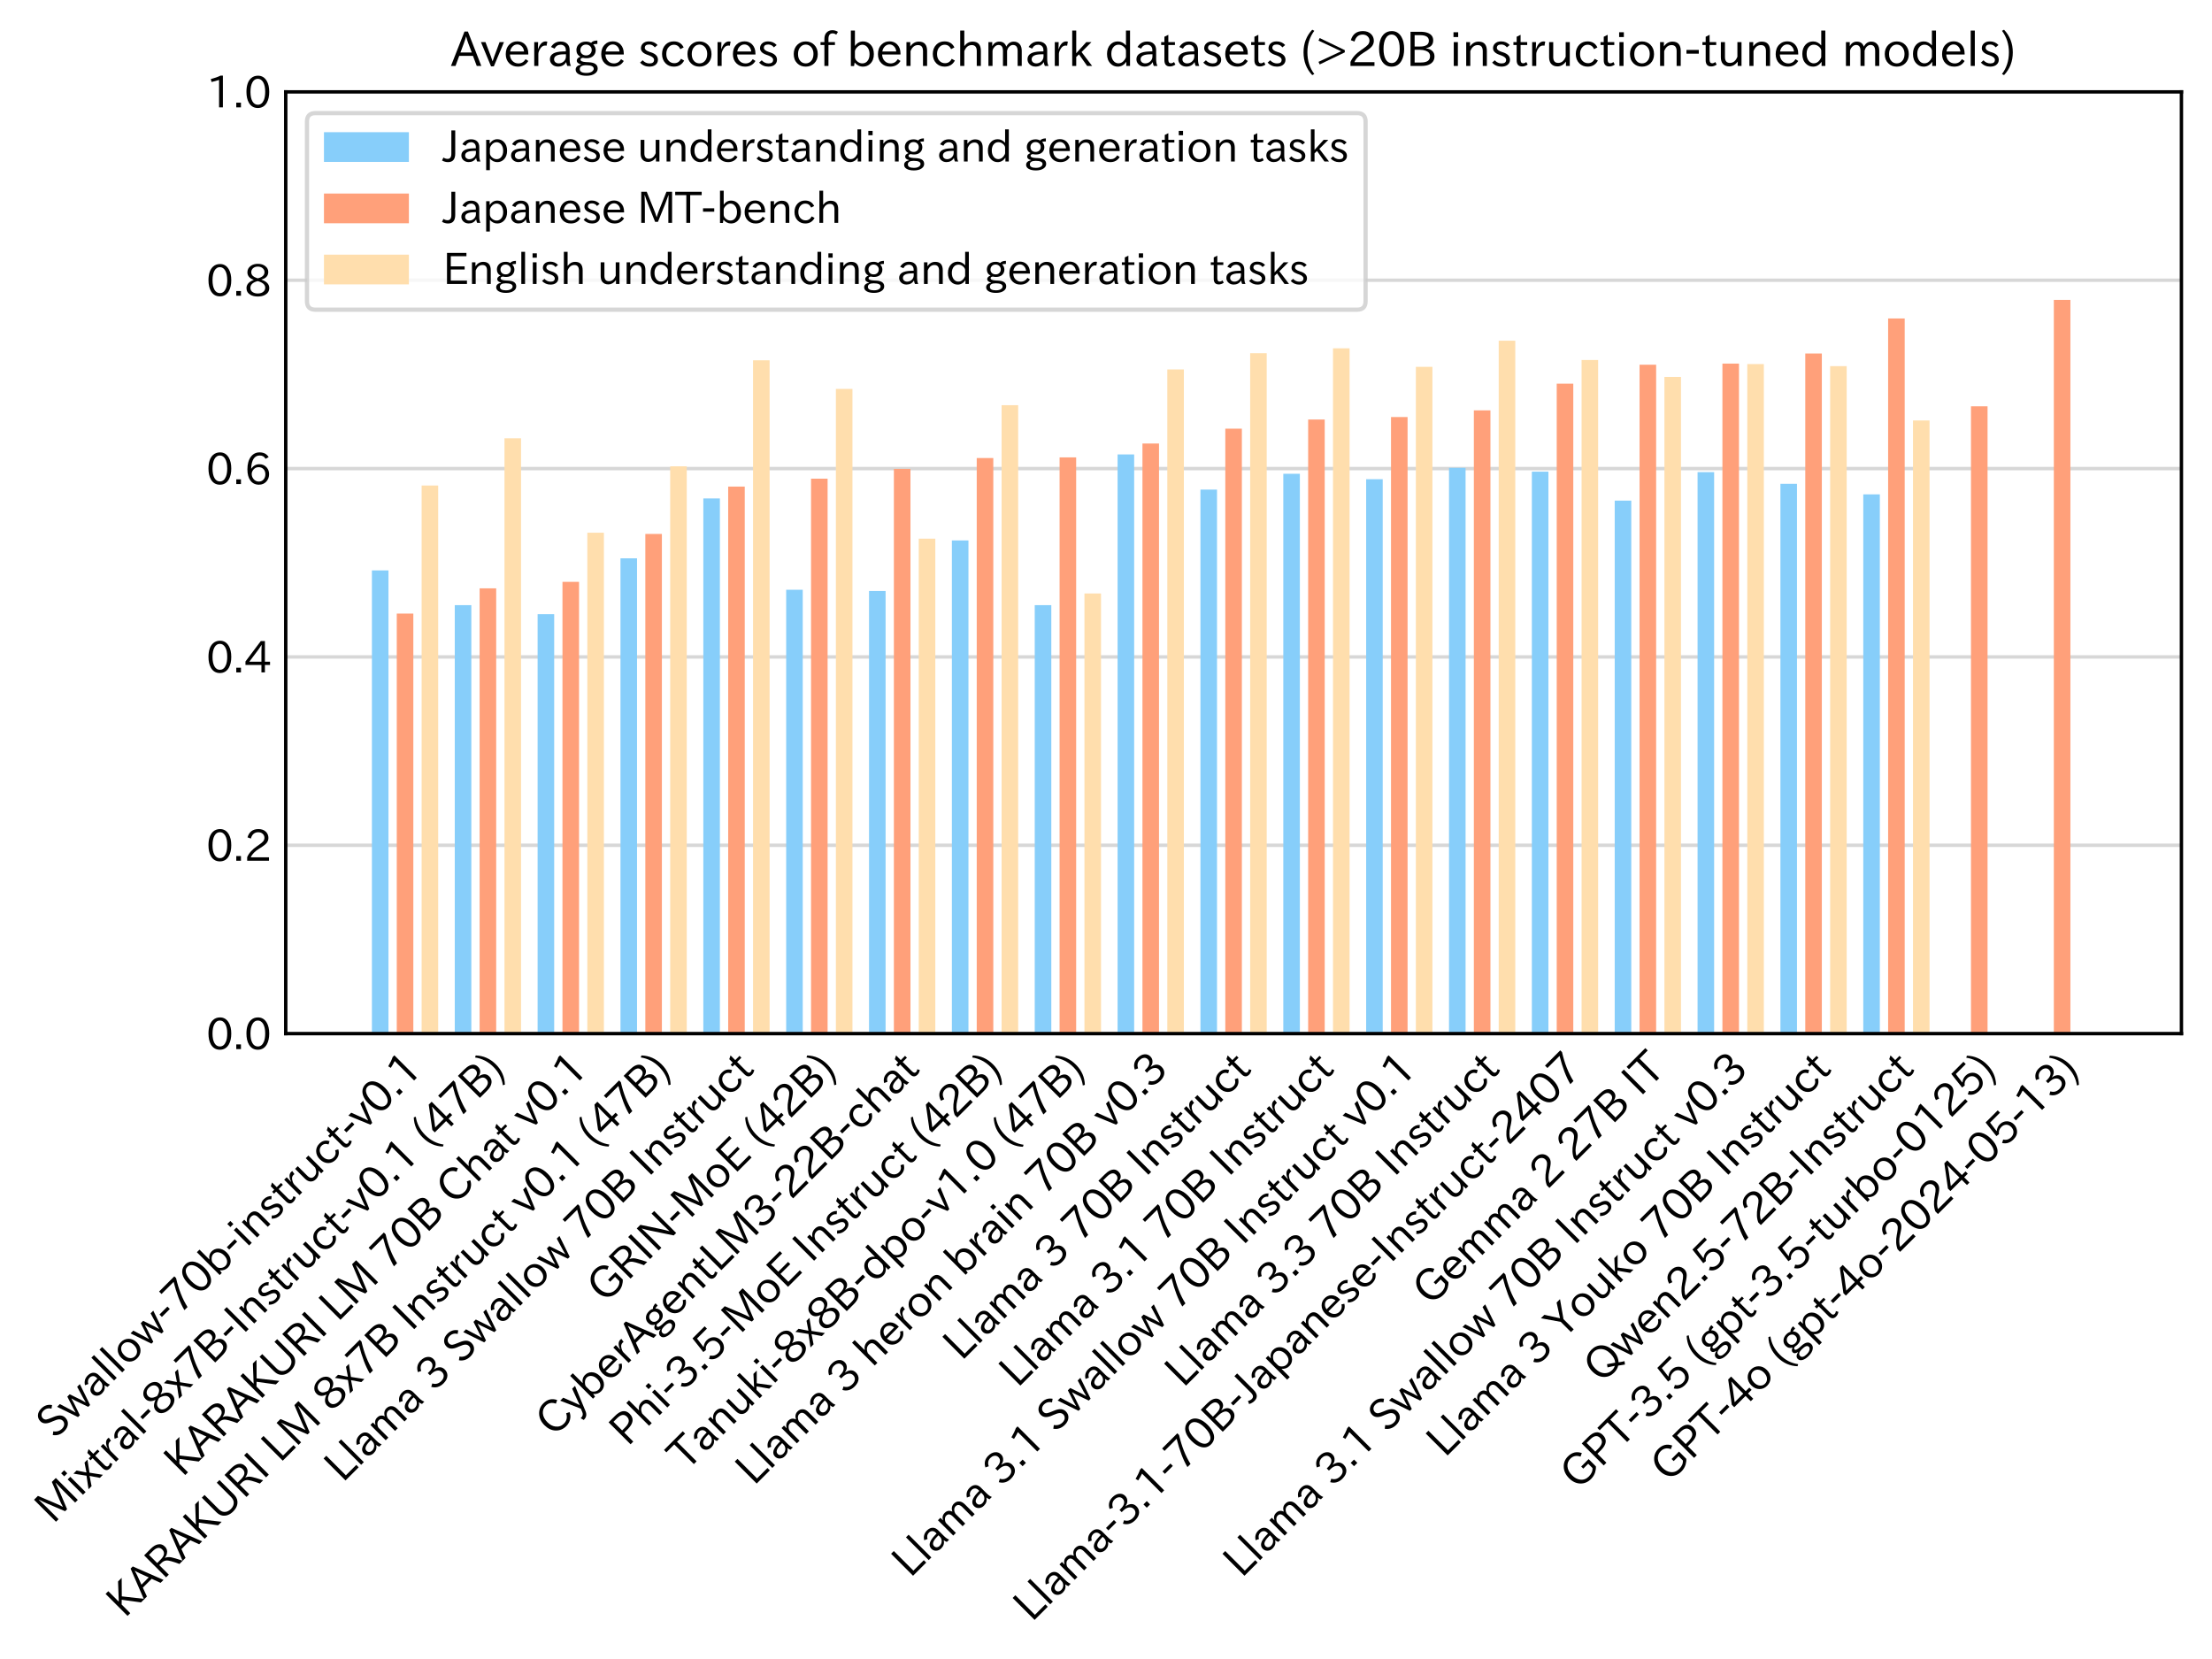 <?xml version="1.0" encoding="utf-8" standalone="no"?>
<!DOCTYPE svg PUBLIC "-//W3C//DTD SVG 1.1//EN"
  "http://www.w3.org/Graphics/SVG/1.1/DTD/svg11.dtd">
<svg xmlns:xlink="http://www.w3.org/1999/xlink" width="520.887pt" height="390.766pt" viewBox="0 0 520.887 390.766" xmlns="http://www.w3.org/2000/svg" version="1.1">
 <defs>
  <style type="text/css">*{stroke-linejoin: round; stroke-linecap: butt}</style>
 </defs>
 <g id="figure_1">
  <g id="patch_1">
   <path d="M 0 390.766 
L 520.887 390.766 
L 520.887 0 
L 0 0 
z
" style="fill: #ffffff"/>
  </g>
  <g id="axes_1">
   <g id="patch_2">
    <path d="M 67.287 243.397 
L 513.687 243.397 
L 513.687 21.637 
L 67.287 21.637 
z
" style="fill: #ffffff"/>
   </g>
   <g id="matplotlib.axis_1">
    <g id="xtick_1">
     <g id="line2d_1"/>
     <g id="text_1">
      <!-- Swallow-70b-instruct-v0.1 -->
      <g transform="translate(12.94 339.146) rotate(-45) scale(0.1 -0.1)">
       <defs>
        <path id="IPAexGothic-53" d="M 2919 3641 
Q 2563 4259 1853 4259 
Q 1453 4259 1213 4009 
Q 1028 3803 1028 3534 
Q 1028 3238 1266 3047 
Q 1444 2913 1984 2688 
L 2200 2597 
Q 2925 2306 3191 1953 
Q 3422 1644 3422 1259 
Q 3422 644 2969 288 
Q 2559 -31 1931 -31 
Q 881 -31 313 766 
L 753 1100 
Q 1203 459 1938 459 
Q 2288 459 2534 625 
Q 2841 847 2841 1216 
Q 2841 1503 2616 1728 
Q 2375 1959 1728 2206 
L 1541 2278 
Q 453 2694 453 3481 
Q 453 4006 806 4347 
Q 1203 4725 1863 4725 
Q 2841 4725 3359 3956 
L 2919 3641 
z
" transform="scale(0.016)"/>
        <path id="IPAexGothic-77" d="M 4772 3250 
L 3666 6 
L 3281 6 
L 2609 1919 
Q 2509 2203 2413 2622 
L 2394 2622 
Q 2322 2319 2188 1919 
L 1534 6 
L 1150 6 
L 44 3250 
L 619 3250 
L 1156 1491 
Q 1206 1331 1363 753 
L 1381 753 
Q 1475 1125 1594 1491 
L 2169 3250 
L 2656 3250 
L 3256 1491 
Q 3347 1244 3469 753 
L 3488 753 
Q 3591 1184 3684 1491 
L 4216 3250 
L 4772 3250 
z
" transform="scale(0.016)"/>
        <path id="IPAexGothic-61" d="M 3156 63 
L 2672 63 
Q 2559 303 2531 556 
L 2509 556 
Q 2147 -25 1428 -25 
Q 934 -25 622 288 
Q 347 563 347 959 
Q 347 1947 2050 1997 
L 2478 2009 
L 2478 2175 
Q 2478 2509 2288 2700 
Q 2088 2900 1775 2900 
Q 1238 2900 969 2378 
L 494 2597 
Q 938 3328 1788 3328 
Q 2375 3328 2691 3000 
Q 2984 2706 2984 2169 
L 2984 997 
Q 2984 400 3156 63 
z
M 2491 1625 
L 2141 1619 
Q 903 1591 903 953 
Q 903 728 1050 581 
Q 1231 403 1525 403 
Q 1934 403 2234 703 
Q 2491 969 2491 1344 
L 2491 1625 
z
" transform="scale(0.016)"/>
        <path id="IPAexGothic-6c" d="M 1131 63 
L 581 63 
L 581 4794 
L 1131 4794 
L 1131 63 
z
" transform="scale(0.016)"/>
        <path id="IPAexGothic-6f" d="M 1919 3341 
Q 2594 3341 3056 2888 
Q 3531 2413 3531 1638 
Q 3531 888 3066 422 
Q 2609 -31 1919 -31 
Q 1228 -31 781 416 
Q 313 881 313 1656 
Q 313 2413 788 2888 
Q 1241 3341 1919 3341 
z
M 1919 2919 
Q 1519 2919 1241 2631 
Q 888 2278 888 1650 
Q 888 1031 1234 684 
Q 1516 403 1919 403 
Q 2331 403 2609 691 
Q 2956 1038 2956 1672 
Q 2956 2269 2603 2631 
Q 2316 2919 1919 2919 
z
" transform="scale(0.016)"/>
        <path id="IPAexGothic-2d" d="M 1969 1703 
L 319 1703 
L 319 2203 
L 1969 2203 
L 1969 1703 
z
" transform="scale(0.016)"/>
        <path id="IPAexGothic-37" d="M 3597 4263 
Q 2238 2106 1778 63 
L 1131 63 
Q 1581 1834 2950 4128 
L 428 4128 
L 428 4634 
L 3597 4634 
L 3597 4263 
z
" transform="scale(0.016)"/>
        <path id="IPAexGothic-30" d="M 2038 4725 
Q 2881 4725 3334 3944 
Q 3694 3325 3694 2344 
Q 3694 1372 3334 741 
Q 2888 -31 2016 -31 
Q 1147 -31 700 741 
Q 341 1372 341 2350 
Q 341 3713 1000 4334 
Q 1419 4725 2038 4725 
z
M 2016 4266 
Q 1516 4266 1228 3759 
Q 934 3247 934 2344 
Q 934 1456 1222 947 
Q 1513 447 2016 447 
Q 2619 447 2909 1153 
Q 3100 1622 3100 2375 
Q 3100 3256 2806 3759 
Q 2509 4266 2016 4266 
z
" transform="scale(0.016)"/>
        <path id="IPAexGothic-62" d="M 1125 2731 
Q 1550 3341 2219 3341 
Q 2788 3341 3191 2938 
Q 3659 2469 3659 1644 
Q 3659 838 3191 372 
Q 2788 -31 2206 -31 
Q 1559 -31 1088 516 
L 1009 44 
L 581 44 
L 581 4794 
L 1125 4794 
L 1125 2731 
z
M 1125 1997 
L 1125 1253 
Q 1125 888 1528 600 
Q 1803 403 2119 403 
Q 2488 403 2744 659 
Q 3084 1009 3084 1631 
Q 3084 2194 2803 2553 
Q 2525 2900 2125 2900 
Q 1759 2900 1438 2578 
Q 1125 2266 1125 1997 
z
" transform="scale(0.016)"/>
        <path id="IPAexGothic-69" d="M 1178 3928 
L 550 3928 
L 550 4569 
L 1178 4569 
L 1178 3928 
z
M 1138 63 
L 588 63 
L 588 3250 
L 1138 3250 
L 1138 63 
z
" transform="scale(0.016)"/>
        <path id="IPAexGothic-6e" d="M 3328 63 
L 2778 63 
L 2778 2041 
Q 2778 2853 2106 2853 
Q 1428 2853 1113 2041 
L 1113 63 
L 563 63 
L 563 3250 
L 1075 3250 
L 1075 2675 
Q 1525 3316 2222 3316 
Q 3328 3316 3328 2072 
L 3328 63 
z
" transform="scale(0.016)"/>
        <path id="IPAexGothic-73" d="M 2234 2547 
Q 1938 2931 1484 2931 
Q 891 2931 891 2475 
Q 891 2153 1531 1944 
L 1741 1875 
Q 2650 1578 2650 894 
Q 2650 434 2272 172 
Q 1972 -31 1497 -31 
Q 766 -31 256 503 
L 603 819 
Q 997 397 1516 397 
Q 2131 397 2131 875 
Q 2131 1238 1453 1478 
L 1234 1553 
Q 378 1853 378 2431 
Q 378 2797 628 3047 
Q 928 3347 1453 3347 
Q 2156 3347 2606 2859 
L 2234 2547 
z
" transform="scale(0.016)"/>
        <path id="IPAexGothic-74" d="M 2125 241 
Q 1769 -6 1397 -6 
Q 653 -6 653 831 
L 653 2859 
L 219 2859 
L 219 3250 
L 653 3250 
L 653 3966 
L 1178 4228 
L 1178 3250 
L 2063 3250 
L 2063 2859 
L 1178 2859 
L 1178 906 
Q 1178 416 1513 416 
Q 1738 416 1941 588 
L 2125 241 
z
" transform="scale(0.016)"/>
        <path id="IPAexGothic-72" d="M 2309 3316 
L 2213 2769 
Q 2106 2791 2022 2791 
Q 1653 2791 1413 2444 
Q 1113 2006 1113 1675 
L 1113 63 
L 563 63 
L 563 3250 
L 1081 3250 
L 1056 2303 
L 1069 2303 
Q 1422 3341 2097 3341 
Q 2206 3341 2309 3316 
z
" transform="scale(0.016)"/>
        <path id="IPAexGothic-75" d="M 3284 63 
L 2772 63 
L 2772 644 
Q 2300 0 1625 0 
Q 1072 0 763 375 
Q 519 678 519 1241 
L 519 3250 
L 1069 3250 
L 1069 1259 
Q 1069 466 1734 466 
Q 2406 466 2734 1291 
L 2734 3250 
L 3284 3250 
L 3284 63 
z
" transform="scale(0.016)"/>
        <path id="IPAexGothic-63" d="M 3269 784 
Q 2834 -31 1900 -31 
Q 1228 -31 788 409 
Q 313 891 313 1663 
Q 313 2428 788 2913 
Q 1222 3347 1881 3347 
Q 2813 3347 3206 2541 
L 2763 2309 
Q 2484 2900 1900 2900 
Q 1516 2900 1234 2619 
Q 881 2266 881 1650 
Q 881 1069 1222 728 
Q 1522 428 1956 428 
Q 2547 428 2847 1016 
L 3269 784 
z
" transform="scale(0.016)"/>
        <path id="IPAexGothic-76" d="M 3103 3250 
L 1747 6 
L 1375 6 
L 25 3250 
L 628 3250 
L 1338 1388 
L 1522 844 
L 1569 703 
L 1588 703 
Q 1641 884 1822 1388 
L 2516 3250 
L 3103 3250 
z
" transform="scale(0.016)"/>
        <path id="IPAexGothic-2e" d="M 1184 63 
L 494 63 
L 494 753 
L 1184 753 
L 1184 63 
z
" transform="scale(0.016)"/>
        <path id="IPAexGothic-31" d="M 2463 63 
L 1900 63 
L 1900 4103 
Q 1372 3922 788 3797 
L 684 4231 
Q 1519 4441 2106 4731 
L 2463 4731 
L 2463 63 
z
" transform="scale(0.016)"/>
       </defs>
       <use xlink:href="#IPAexGothic-53"/>
       <use xlink:href="#IPAexGothic-77" transform="translate(58.496 0)"/>
       <use xlink:href="#IPAexGothic-61" transform="translate(133.691 0)"/>
       <use xlink:href="#IPAexGothic-6c" transform="translate(188.672 0)"/>
       <use xlink:href="#IPAexGothic-6c" transform="translate(215.674 0)"/>
       <use xlink:href="#IPAexGothic-6f" transform="translate(242.676 0)"/>
       <use xlink:href="#IPAexGothic-77" transform="translate(303.076 0)"/>
       <use xlink:href="#IPAexGothic-2d" transform="translate(378.271 0)"/>
       <use xlink:href="#IPAexGothic-37" transform="translate(414.062 0)"/>
       <use xlink:href="#IPAexGothic-30" transform="translate(477.051 0)"/>
       <use xlink:href="#IPAexGothic-62" transform="translate(540.039 0)"/>
       <use xlink:href="#IPAexGothic-2d" transform="translate(602.441 0)"/>
       <use xlink:href="#IPAexGothic-69" transform="translate(638.232 0)"/>
       <use xlink:href="#IPAexGothic-6e" transform="translate(665.234 0)"/>
       <use xlink:href="#IPAexGothic-73" transform="translate(725.635 0)"/>
       <use xlink:href="#IPAexGothic-74" transform="translate(771.826 0)"/>
       <use xlink:href="#IPAexGothic-72" transform="translate(806.445 0)"/>
       <use xlink:href="#IPAexGothic-75" transform="translate(843.457 0)"/>
       <use xlink:href="#IPAexGothic-63" transform="translate(903.857 0)"/>
       <use xlink:href="#IPAexGothic-74" transform="translate(958.252 0)"/>
       <use xlink:href="#IPAexGothic-2d" transform="translate(992.871 0)"/>
       <use xlink:href="#IPAexGothic-76" transform="translate(1028.662 0)"/>
       <use xlink:href="#IPAexGothic-30" transform="translate(1077.246 0)"/>
       <use xlink:href="#IPAexGothic-2e" transform="translate(1140.234 0)"/>
       <use xlink:href="#IPAexGothic-31" transform="translate(1166.65 0)"/>
      </g>
     </g>
    </g>
    <g id="xtick_2">
     <g id="line2d_2"/>
     <g id="text_2">
      <!-- Mixtral-8x7B-Instruct-v0.1 (47B) -->
      <g transform="translate(12.568 359.1) rotate(-45) scale(0.1 -0.1)">
       <defs>
        <path id="IPAexGothic-4d" d="M 5147 63 
L 4597 63 
L 4597 2534 
Q 4597 3281 4634 4134 
L 4609 4134 
Q 4356 3409 4066 2675 
L 3066 209 
L 2650 209 
L 1641 2725 
Q 1328 3506 1128 4141 
L 1103 4141 
Q 1141 3131 1141 2553 
L 1141 63 
L 609 63 
L 609 4634 
L 1416 4634 
L 2503 1944 
Q 2697 1472 2869 906 
L 2888 906 
Q 3028 1416 3234 1931 
L 4316 4634 
L 5147 4634 
L 5147 63 
z
" transform="scale(0.016)"/>
        <path id="IPAexGothic-78" d="M 3050 63 
L 2419 63 
L 1547 1338 
L 691 63 
L 56 63 
L 1247 1675 
L 106 3250 
L 747 3250 
L 1578 2016 
L 2413 3250 
L 3019 3250 
L 1875 1681 
L 3050 63 
z
" transform="scale(0.016)"/>
        <path id="IPAexGothic-38" d="M 2541 2425 
Q 3700 2031 3700 1197 
Q 3700 541 3100 197 
Q 2663 -56 2016 -56 
Q 1366 -56 928 197 
Q 347 531 347 1178 
Q 347 1988 1409 2381 
L 1409 2400 
Q 481 2734 481 3509 
Q 481 4100 981 4456 
Q 1406 4756 2019 4756 
Q 2703 4756 3131 4403 
Q 3553 4069 3553 3566 
Q 3553 2706 2541 2444 
L 2541 2425 
z
M 2022 2625 
Q 2997 2856 2997 3528 
Q 2997 3916 2675 4150 
Q 2413 4347 2016 4347 
Q 1606 4347 1331 4128 
Q 1050 3897 1050 3522 
Q 1050 3150 1350 2925 
Q 1494 2809 1722 2722 
Q 1984 2616 2022 2625 
z
M 1978 2209 
Q 922 1931 922 1216 
Q 922 775 1313 556 
Q 1606 391 2009 391 
Q 2575 391 2881 697 
Q 3106 922 3106 1250 
Q 3106 1594 2794 1850 
Q 2609 1994 2350 2100 
Q 2047 2222 1978 2209 
z
" transform="scale(0.016)"/>
        <path id="IPAexGothic-42" d="M 2688 2425 
Q 3816 2225 3816 1338 
Q 3816 556 3041 222 
Q 2672 63 2094 63 
L 609 63 
L 609 4634 
L 1916 4634 
Q 2494 4634 2869 4500 
Q 3644 4222 3644 3491 
Q 3644 2609 2688 2447 
L 2688 2425 
z
M 1159 2656 
L 1844 2656 
Q 3063 2656 3063 3431 
Q 3063 4181 1881 4181 
L 1159 4181 
L 1159 2656 
z
M 1159 522 
L 2016 522 
Q 3222 522 3222 1369 
Q 3222 1897 2625 2100 
Q 2278 2222 1875 2222 
L 1159 2222 
L 1159 522 
z
" transform="scale(0.016)"/>
        <path id="IPAexGothic-49" d="M 1203 63 
L 634 63 
L 634 4634 
L 1203 4634 
L 1203 63 
z
" transform="scale(0.016)"/>
        <path id="IPAexGothic-20" transform="scale(0.016)"/>
        <path id="IPAexGothic-28" d="M 1928 -1016 
L 1653 -1166 
Q 488 69 488 1875 
Q 488 3678 1653 4909 
L 1928 4763 
Q 1006 3522 1006 1881 
Q 1006 203 1928 -1016 
z
" transform="scale(0.016)"/>
        <path id="IPAexGothic-34" d="M 3813 1159 
L 3059 1159 
L 3059 63 
L 2547 63 
L 2547 1159 
L 197 1159 
L 197 1672 
L 2456 4678 
L 3059 4678 
L 3059 1634 
L 3813 1634 
L 3813 1159 
z
M 2578 4109 
L 2559 4109 
Q 2278 3656 2003 3284 
L 759 1634 
L 2547 1634 
L 2547 3144 
Q 2547 3481 2578 4109 
z
" transform="scale(0.016)"/>
        <path id="IPAexGothic-29" d="M 466 4909 
Q 1638 3672 1638 1875 
Q 1638 75 466 -1166 
L 191 -1016 
Q 1119 216 1119 1881 
Q 1119 3509 191 4763 
L 466 4909 
z
" transform="scale(0.016)"/>
       </defs>
       <use xlink:href="#IPAexGothic-4d"/>
       <use xlink:href="#IPAexGothic-69" transform="translate(90.186 0)"/>
       <use xlink:href="#IPAexGothic-78" transform="translate(117.188 0)"/>
       <use xlink:href="#IPAexGothic-74" transform="translate(166.064 0)"/>
       <use xlink:href="#IPAexGothic-72" transform="translate(200.684 0)"/>
       <use xlink:href="#IPAexGothic-61" transform="translate(237.695 0)"/>
       <use xlink:href="#IPAexGothic-6c" transform="translate(292.676 0)"/>
       <use xlink:href="#IPAexGothic-2d" transform="translate(319.678 0)"/>
       <use xlink:href="#IPAexGothic-38" transform="translate(355.469 0)"/>
       <use xlink:href="#IPAexGothic-78" transform="translate(418.457 0)"/>
       <use xlink:href="#IPAexGothic-37" transform="translate(467.334 0)"/>
       <use xlink:href="#IPAexGothic-42" transform="translate(530.322 0)"/>
       <use xlink:href="#IPAexGothic-2d" transform="translate(596.24 0)"/>
       <use xlink:href="#IPAexGothic-49" transform="translate(632.031 0)"/>
       <use xlink:href="#IPAexGothic-6e" transform="translate(660.938 0)"/>
       <use xlink:href="#IPAexGothic-73" transform="translate(721.338 0)"/>
       <use xlink:href="#IPAexGothic-74" transform="translate(767.529 0)"/>
       <use xlink:href="#IPAexGothic-72" transform="translate(802.148 0)"/>
       <use xlink:href="#IPAexGothic-75" transform="translate(839.16 0)"/>
       <use xlink:href="#IPAexGothic-63" transform="translate(899.561 0)"/>
       <use xlink:href="#IPAexGothic-74" transform="translate(953.955 0)"/>
       <use xlink:href="#IPAexGothic-2d" transform="translate(988.574 0)"/>
       <use xlink:href="#IPAexGothic-76" transform="translate(1024.365 0)"/>
       <use xlink:href="#IPAexGothic-30" transform="translate(1072.949 0)"/>
       <use xlink:href="#IPAexGothic-2e" transform="translate(1135.938 0)"/>
       <use xlink:href="#IPAexGothic-31" transform="translate(1162.354 0)"/>
       <use xlink:href="#IPAexGothic-20" transform="translate(1225.342 0)"/>
       <use xlink:href="#IPAexGothic-28" transform="translate(1252.344 0)"/>
       <use xlink:href="#IPAexGothic-34" transform="translate(1285.645 0)"/>
       <use xlink:href="#IPAexGothic-37" transform="translate(1348.633 0)"/>
       <use xlink:href="#IPAexGothic-42" transform="translate(1411.621 0)"/>
       <use xlink:href="#IPAexGothic-29" transform="translate(1477.539 0)"/>
      </g>
     </g>
    </g>
    <g id="xtick_3">
     <g id="line2d_3"/>
     <g id="text_3">
      <!-- KARAKURI LM 70B Chat v0.1 -->
      <g transform="translate(43.009 348.098) rotate(-45) scale(0.1 -0.1)">
       <defs>
        <path id="IPAexGothic-4b" d="M 4141 63 
L 3413 63 
L 1678 2347 
L 1172 1856 
L 1172 63 
L 609 63 
L 609 4634 
L 1172 4634 
L 1172 2450 
L 3200 4634 
L 3956 4634 
L 2041 2694 
L 4141 63 
z
" transform="scale(0.016)"/>
        <path id="IPAexGothic-41" d="M 4056 63 
L 3444 63 
L 2938 1409 
L 1100 1409 
L 603 63 
L -6 63 
L 1806 4666 
L 2259 4666 
L 4056 63 
z
M 2778 1863 
L 2316 3078 
Q 2125 3588 2028 4000 
L 2009 4000 
Q 1897 3563 1716 3078 
L 1263 1863 
L 2778 1863 
z
" transform="scale(0.016)"/>
        <path id="IPAexGothic-52" d="M 4072 63 
L 3394 63 
Q 3138 641 2828 1197 
Q 2584 1641 2344 1825 
Q 2050 2044 1625 2044 
L 1172 2044 
L 1172 63 
L 609 63 
L 609 4634 
L 2009 4634 
Q 2713 4634 3131 4378 
Q 3688 4044 3688 3381 
Q 3688 2784 3181 2459 
Q 2906 2272 2522 2216 
L 2522 2197 
Q 2941 2050 3247 1581 
Q 3516 1166 4072 63 
z
M 1172 2478 
L 1869 2478 
Q 3106 2478 3106 3369 
Q 3106 4181 1928 4181 
L 1172 4181 
L 1172 2478 
z
" transform="scale(0.016)"/>
        <path id="IPAexGothic-55" d="M 4219 4634 
L 4219 1631 
Q 4219 994 3906 594 
Q 3400 -63 2388 -63 
Q 1372 -63 856 594 
Q 550 988 550 1631 
L 550 4634 
L 1113 4634 
L 1113 1700 
Q 1113 1134 1388 831 
Q 1753 428 2388 428 
Q 3031 428 3388 831 
Q 3663 1144 3663 1700 
L 3663 4634 
L 4219 4634 
z
" transform="scale(0.016)"/>
        <path id="IPAexGothic-4c" d="M 3347 63 
L 609 63 
L 609 4634 
L 1178 4634 
L 1178 563 
L 3347 563 
L 3347 63 
z
" transform="scale(0.016)"/>
        <path id="IPAexGothic-43" d="M 4353 1088 
Q 4181 694 3859 428 
Q 3313 -31 2559 -31 
Q 1588 -31 959 653 
Q 378 1294 378 2331 
Q 378 3406 1013 4078 
Q 1619 4725 2534 4725 
Q 3813 4725 4322 3628 
L 3809 3391 
Q 3425 4238 2541 4238 
Q 1891 4238 1453 3744 
Q 994 3216 994 2322 
Q 994 1550 1384 1056 
Q 1841 472 2563 472 
Q 3456 472 3878 1319 
L 4353 1088 
z
" transform="scale(0.016)"/>
        <path id="IPAexGothic-68" d="M 3347 63 
L 2797 63 
L 2797 2041 
Q 2797 2853 2131 2853 
Q 1447 2853 1131 2041 
L 1131 63 
L 581 63 
L 581 4794 
L 1131 4794 
L 1131 2706 
Q 1566 3316 2247 3316 
Q 3347 3316 3347 2072 
L 3347 63 
z
" transform="scale(0.016)"/>
       </defs>
       <use xlink:href="#IPAexGothic-4b"/>
       <use xlink:href="#IPAexGothic-41" transform="translate(64.6 0)"/>
       <use xlink:href="#IPAexGothic-52" transform="translate(128.32 0)"/>
       <use xlink:href="#IPAexGothic-41" transform="translate(193.115 0)"/>
       <use xlink:href="#IPAexGothic-4b" transform="translate(256.836 0)"/>
       <use xlink:href="#IPAexGothic-55" transform="translate(321.436 0)"/>
       <use xlink:href="#IPAexGothic-52" transform="translate(396.143 0)"/>
       <use xlink:href="#IPAexGothic-49" transform="translate(460.938 0)"/>
       <use xlink:href="#IPAexGothic-20" transform="translate(489.844 0)"/>
       <use xlink:href="#IPAexGothic-4c" transform="translate(516.846 0)"/>
       <use xlink:href="#IPAexGothic-4d" transform="translate(569.434 0)"/>
       <use xlink:href="#IPAexGothic-20" transform="translate(659.619 0)"/>
       <use xlink:href="#IPAexGothic-37" transform="translate(686.621 0)"/>
       <use xlink:href="#IPAexGothic-30" transform="translate(749.609 0)"/>
       <use xlink:href="#IPAexGothic-42" transform="translate(812.598 0)"/>
       <use xlink:href="#IPAexGothic-20" transform="translate(878.516 0)"/>
       <use xlink:href="#IPAexGothic-43" transform="translate(905.518 0)"/>
       <use xlink:href="#IPAexGothic-68" transform="translate(978.027 0)"/>
       <use xlink:href="#IPAexGothic-61" transform="translate(1038.721 0)"/>
       <use xlink:href="#IPAexGothic-74" transform="translate(1093.701 0)"/>
       <use xlink:href="#IPAexGothic-20" transform="translate(1128.32 0)"/>
       <use xlink:href="#IPAexGothic-76" transform="translate(1155.322 0)"/>
       <use xlink:href="#IPAexGothic-30" transform="translate(1203.906 0)"/>
       <use xlink:href="#IPAexGothic-2e" transform="translate(1266.895 0)"/>
       <use xlink:href="#IPAexGothic-31" transform="translate(1293.311 0)"/>
      </g>
     </g>
    </g>
    <g id="xtick_4">
     <g id="line2d_4"/>
     <g id="text_4">
      <!-- KARAKURI LM 8x7B Instruct v0.1 (47B) -->
      <g transform="translate(29.419 381.27) rotate(-45) scale(0.1 -0.1)">
       <use xlink:href="#IPAexGothic-4b"/>
       <use xlink:href="#IPAexGothic-41" transform="translate(64.6 0)"/>
       <use xlink:href="#IPAexGothic-52" transform="translate(128.32 0)"/>
       <use xlink:href="#IPAexGothic-41" transform="translate(193.115 0)"/>
       <use xlink:href="#IPAexGothic-4b" transform="translate(256.836 0)"/>
       <use xlink:href="#IPAexGothic-55" transform="translate(321.436 0)"/>
       <use xlink:href="#IPAexGothic-52" transform="translate(396.143 0)"/>
       <use xlink:href="#IPAexGothic-49" transform="translate(460.938 0)"/>
       <use xlink:href="#IPAexGothic-20" transform="translate(489.844 0)"/>
       <use xlink:href="#IPAexGothic-4c" transform="translate(516.846 0)"/>
       <use xlink:href="#IPAexGothic-4d" transform="translate(569.434 0)"/>
       <use xlink:href="#IPAexGothic-20" transform="translate(659.619 0)"/>
       <use xlink:href="#IPAexGothic-38" transform="translate(686.621 0)"/>
       <use xlink:href="#IPAexGothic-78" transform="translate(749.609 0)"/>
       <use xlink:href="#IPAexGothic-37" transform="translate(798.486 0)"/>
       <use xlink:href="#IPAexGothic-42" transform="translate(861.475 0)"/>
       <use xlink:href="#IPAexGothic-20" transform="translate(927.393 0)"/>
       <use xlink:href="#IPAexGothic-49" transform="translate(954.395 0)"/>
       <use xlink:href="#IPAexGothic-6e" transform="translate(983.301 0)"/>
       <use xlink:href="#IPAexGothic-73" transform="translate(1043.701 0)"/>
       <use xlink:href="#IPAexGothic-74" transform="translate(1089.893 0)"/>
       <use xlink:href="#IPAexGothic-72" transform="translate(1124.512 0)"/>
       <use xlink:href="#IPAexGothic-75" transform="translate(1161.523 0)"/>
       <use xlink:href="#IPAexGothic-63" transform="translate(1221.924 0)"/>
       <use xlink:href="#IPAexGothic-74" transform="translate(1276.318 0)"/>
       <use xlink:href="#IPAexGothic-20" transform="translate(1310.938 0)"/>
       <use xlink:href="#IPAexGothic-76" transform="translate(1337.939 0)"/>
       <use xlink:href="#IPAexGothic-30" transform="translate(1386.523 0)"/>
       <use xlink:href="#IPAexGothic-2e" transform="translate(1449.512 0)"/>
       <use xlink:href="#IPAexGothic-31" transform="translate(1475.928 0)"/>
       <use xlink:href="#IPAexGothic-20" transform="translate(1538.916 0)"/>
       <use xlink:href="#IPAexGothic-28" transform="translate(1565.918 0)"/>
       <use xlink:href="#IPAexGothic-34" transform="translate(1599.219 0)"/>
       <use xlink:href="#IPAexGothic-37" transform="translate(1662.207 0)"/>
       <use xlink:href="#IPAexGothic-42" transform="translate(1725.195 0)"/>
       <use xlink:href="#IPAexGothic-29" transform="translate(1791.113 0)"/>
      </g>
     </g>
    </g>
    <g id="xtick_5">
     <g id="line2d_5"/>
     <g id="text_5">
      <!-- Llama 3 Swallow 70B Instruct -->
      <g transform="translate(80.749 349.379) rotate(-45) scale(0.1 -0.1)">
       <defs>
        <path id="IPAexGothic-6d" d="M 5022 63 
L 4472 63 
L 4472 2059 
Q 4472 2869 3847 2869 
Q 3550 2869 3303 2594 
Q 3128 2397 3059 2103 
L 3059 63 
L 2509 63 
L 2509 2066 
Q 2509 2869 1919 2869 
Q 1606 2869 1369 2594 
Q 1113 2306 1113 2041 
L 1113 63 
L 563 63 
L 563 3250 
L 1075 3250 
L 1075 2700 
Q 1391 3316 2028 3316 
Q 2725 3316 2956 2647 
Q 3303 3316 3953 3316 
Q 4478 3316 4772 2944 
Q 5022 2638 5022 2072 
L 5022 63 
z
" transform="scale(0.016)"/>
        <path id="IPAexGothic-33" d="M 2381 2419 
Q 3506 2216 3506 1278 
Q 3506 716 3128 356 
Q 2709 -31 1944 -31 
Q 797 -31 288 881 
L 756 1131 
Q 1109 441 1938 441 
Q 2425 441 2694 691 
Q 2950 928 2950 1291 
Q 2950 1719 2566 1978 
Q 2216 2213 1644 2213 
L 1363 2213 
L 1363 2669 
L 1656 2669 
Q 2231 2669 2534 2888 
Q 2859 3119 2859 3509 
Q 2859 3934 2494 4138 
Q 2259 4278 1931 4278 
Q 1238 4278 903 3578 
L 434 3803 
Q 897 4725 1938 4725 
Q 2597 4725 3006 4394 
Q 3416 4069 3416 3534 
Q 3416 3028 3019 2706 
Q 2763 2500 2381 2444 
L 2381 2419 
z
" transform="scale(0.016)"/>
       </defs>
       <use xlink:href="#IPAexGothic-4c"/>
       <use xlink:href="#IPAexGothic-6c" transform="translate(52.588 0)"/>
       <use xlink:href="#IPAexGothic-61" transform="translate(79.59 0)"/>
       <use xlink:href="#IPAexGothic-6d" transform="translate(134.57 0)"/>
       <use xlink:href="#IPAexGothic-61" transform="translate(221.68 0)"/>
       <use xlink:href="#IPAexGothic-20" transform="translate(276.66 0)"/>
       <use xlink:href="#IPAexGothic-33" transform="translate(303.662 0)"/>
       <use xlink:href="#IPAexGothic-20" transform="translate(366.65 0)"/>
       <use xlink:href="#IPAexGothic-53" transform="translate(393.652 0)"/>
       <use xlink:href="#IPAexGothic-77" transform="translate(452.148 0)"/>
       <use xlink:href="#IPAexGothic-61" transform="translate(527.344 0)"/>
       <use xlink:href="#IPAexGothic-6c" transform="translate(582.324 0)"/>
       <use xlink:href="#IPAexGothic-6c" transform="translate(609.326 0)"/>
       <use xlink:href="#IPAexGothic-6f" transform="translate(636.328 0)"/>
       <use xlink:href="#IPAexGothic-77" transform="translate(696.729 0)"/>
       <use xlink:href="#IPAexGothic-20" transform="translate(771.924 0)"/>
       <use xlink:href="#IPAexGothic-37" transform="translate(798.926 0)"/>
       <use xlink:href="#IPAexGothic-30" transform="translate(861.914 0)"/>
       <use xlink:href="#IPAexGothic-42" transform="translate(924.902 0)"/>
       <use xlink:href="#IPAexGothic-20" transform="translate(990.82 0)"/>
       <use xlink:href="#IPAexGothic-49" transform="translate(1017.822 0)"/>
       <use xlink:href="#IPAexGothic-6e" transform="translate(1046.729 0)"/>
       <use xlink:href="#IPAexGothic-73" transform="translate(1107.129 0)"/>
       <use xlink:href="#IPAexGothic-74" transform="translate(1153.32 0)"/>
       <use xlink:href="#IPAexGothic-72" transform="translate(1187.939 0)"/>
       <use xlink:href="#IPAexGothic-75" transform="translate(1224.951 0)"/>
       <use xlink:href="#IPAexGothic-63" transform="translate(1285.352 0)"/>
       <use xlink:href="#IPAexGothic-74" transform="translate(1339.746 0)"/>
      </g>
     </g>
    </g>
    <g id="xtick_6">
     <g id="line2d_6"/>
     <g id="text_6">
      <!-- GRIN-MoE (42B) -->
      <g transform="translate(142.546 307.164) rotate(-45) scale(0.1 -0.1)">
       <defs>
        <path id="IPAexGothic-47" d="M 4403 781 
Q 4172 494 3731 250 
Q 3209 -31 2591 -31 
Q 1606 -31 988 628 
Q 378 1275 378 2325 
Q 378 3406 1013 4078 
Q 1619 4725 2534 4725 
Q 3800 4725 4325 3628 
L 3816 3391 
Q 3422 4238 2541 4238 
Q 1891 4238 1453 3744 
Q 994 3216 994 2328 
Q 994 1531 1397 1022 
Q 1844 459 2625 459 
Q 3459 459 3878 966 
L 3878 1856 
L 2859 1856 
L 2859 2291 
L 4403 2291 
L 4403 781 
z
" transform="scale(0.016)"/>
        <path id="IPAexGothic-4e" d="M 4244 63 
L 3731 63 
L 1697 3150 
Q 1466 3500 1141 4097 
L 1116 4097 
L 1128 3797 
Q 1159 2803 1159 2469 
L 1159 63 
L 609 63 
L 609 4634 
L 1366 4634 
L 3113 1978 
Q 3453 1447 3713 966 
L 3738 966 
Q 3694 1897 3694 2469 
L 3694 4634 
L 4244 4634 
L 4244 63 
z
" transform="scale(0.016)"/>
        <path id="IPAexGothic-45" d="M 3547 63 
L 609 63 
L 609 4634 
L 3469 4634 
L 3469 4147 
L 1166 4147 
L 1166 2650 
L 3206 2650 
L 3206 2191 
L 1166 2191 
L 1166 556 
L 3547 556 
L 3547 63 
z
" transform="scale(0.016)"/>
        <path id="IPAexGothic-32" d="M 3659 63 
L 447 63 
L 447 594 
Q 825 1475 1894 2203 
L 2072 2322 
Q 2619 2697 2791 2906 
Q 2988 3153 2988 3444 
Q 2988 3772 2756 4003 
Q 2500 4259 2084 4259 
Q 1250 4259 991 3328 
L 497 3506 
Q 853 4725 2116 4725 
Q 2806 4725 3216 4316 
Q 3575 3947 3575 3425 
Q 3575 3038 3344 2722 
Q 3131 2416 2366 1938 
L 2231 1856 
Q 1256 1253 978 569 
L 3659 569 
L 3659 63 
z
" transform="scale(0.016)"/>
       </defs>
       <use xlink:href="#IPAexGothic-47"/>
       <use xlink:href="#IPAexGothic-52" transform="translate(75.293 0)"/>
       <use xlink:href="#IPAexGothic-49" transform="translate(140.088 0)"/>
       <use xlink:href="#IPAexGothic-4e" transform="translate(168.994 0)"/>
       <use xlink:href="#IPAexGothic-2d" transform="translate(244.971 0)"/>
       <use xlink:href="#IPAexGothic-4d" transform="translate(280.762 0)"/>
       <use xlink:href="#IPAexGothic-6f" transform="translate(370.947 0)"/>
       <use xlink:href="#IPAexGothic-45" transform="translate(431.348 0)"/>
       <use xlink:href="#IPAexGothic-20" transform="translate(490.869 0)"/>
       <use xlink:href="#IPAexGothic-28" transform="translate(517.871 0)"/>
       <use xlink:href="#IPAexGothic-34" transform="translate(551.172 0)"/>
       <use xlink:href="#IPAexGothic-32" transform="translate(614.16 0)"/>
       <use xlink:href="#IPAexGothic-42" transform="translate(677.148 0)"/>
       <use xlink:href="#IPAexGothic-29" transform="translate(743.066 0)"/>
      </g>
     </g>
    </g>
    <g id="xtick_7">
     <g id="line2d_7"/>
     <g id="text_7">
      <!-- CyberAgentLM3-22B-chat -->
      <g transform="translate(130.425 338.683) rotate(-45) scale(0.1 -0.1)">
       <defs>
        <path id="IPAexGothic-79" d="M 3122 3250 
L 1575 -488 
Q 1278 -1203 550 -1203 
L 478 -1203 
L 344 -703 
L 447 -703 
Q 969 -703 1150 -238 
L 1356 275 
L 38 3250 
L 659 3250 
L 1363 1459 
Q 1528 1025 1606 781 
L 1625 781 
Q 1750 1169 1863 1459 
L 2528 3250 
L 3122 3250 
z
" transform="scale(0.016)"/>
        <path id="IPAexGothic-65" d="M 863 1594 
Q 891 1041 1209 722 
Q 1534 397 1997 397 
Q 2606 397 2963 966 
L 3322 728 
Q 2869 -31 1931 -31 
Q 1222 -31 766 422 
Q 306 884 306 1641 
Q 306 2444 788 2925 
Q 1216 3353 1856 3353 
Q 2459 3353 2866 2956 
Q 3322 2494 3322 1722 
L 3322 1594 
L 863 1594 
z
M 2756 1997 
Q 2709 2431 2450 2681 
Q 2194 2938 1844 2938 
Q 1438 2938 1150 2591 
Q 953 2356 894 1997 
L 2756 1997 
z
" transform="scale(0.016)"/>
        <path id="IPAexGothic-67" d="M 1331 1150 
Q 1006 1122 1006 900 
Q 1006 613 1763 575 
L 2131 556 
Q 3303 497 3303 -294 
Q 3303 -700 2925 -959 
Q 2519 -1253 1794 -1253 
Q 1138 -1253 738 -1028 
Q 353 -809 353 -428 
Q 353 84 1075 247 
L 1075 269 
Q 506 413 506 778 
Q 506 1116 994 1297 
Q 456 1575 456 2181 
Q 456 2650 769 2963 
Q 1128 3322 1738 3322 
Q 2125 3322 2422 3153 
Q 2650 3453 3259 3463 
L 3259 3013 
Q 2838 3003 2703 2938 
Q 3034 2613 3034 2169 
Q 3034 1728 2734 1425 
Q 2400 1094 1813 1094 
Q 1563 1094 1331 1150 
z
M 1734 2919 
Q 1409 2919 1197 2706 
Q 988 2497 988 2181 
Q 988 1872 1184 1684 
Q 1397 1472 1756 1472 
Q 2094 1472 2297 1678 
Q 2503 1881 2503 2203 
Q 2503 2497 2297 2700 
Q 2081 2919 1734 2919 
z
M 1753 159 
Q 903 159 903 -366 
Q 903 -875 1800 -875 
Q 2378 -875 2638 -606 
Q 2772 -481 2772 -313 
Q 2772 159 1753 159 
z
" transform="scale(0.016)"/>
       </defs>
       <use xlink:href="#IPAexGothic-43"/>
       <use xlink:href="#IPAexGothic-79" transform="translate(72.51 0)"/>
       <use xlink:href="#IPAexGothic-62" transform="translate(121.729 0)"/>
       <use xlink:href="#IPAexGothic-65" transform="translate(184.131 0)"/>
       <use xlink:href="#IPAexGothic-72" transform="translate(241.016 0)"/>
       <use xlink:href="#IPAexGothic-41" transform="translate(278.027 0)"/>
       <use xlink:href="#IPAexGothic-67" transform="translate(341.748 0)"/>
       <use xlink:href="#IPAexGothic-65" transform="translate(397.266 0)"/>
       <use xlink:href="#IPAexGothic-6e" transform="translate(454.15 0)"/>
       <use xlink:href="#IPAexGothic-74" transform="translate(514.551 0)"/>
       <use xlink:href="#IPAexGothic-4c" transform="translate(549.17 0)"/>
       <use xlink:href="#IPAexGothic-4d" transform="translate(601.758 0)"/>
       <use xlink:href="#IPAexGothic-33" transform="translate(691.943 0)"/>
       <use xlink:href="#IPAexGothic-2d" transform="translate(754.932 0)"/>
       <use xlink:href="#IPAexGothic-32" transform="translate(790.723 0)"/>
       <use xlink:href="#IPAexGothic-32" transform="translate(853.711 0)"/>
       <use xlink:href="#IPAexGothic-42" transform="translate(916.699 0)"/>
       <use xlink:href="#IPAexGothic-2d" transform="translate(982.617 0)"/>
       <use xlink:href="#IPAexGothic-63" transform="translate(1018.408 0)"/>
       <use xlink:href="#IPAexGothic-68" transform="translate(1072.803 0)"/>
       <use xlink:href="#IPAexGothic-61" transform="translate(1133.496 0)"/>
       <use xlink:href="#IPAexGothic-74" transform="translate(1188.477 0)"/>
      </g>
     </g>
    </g>
    <g id="xtick_8">
     <g id="line2d_8"/>
     <g id="text_8">
      <!-- Phi-3.5-MoE Instruct (42B) -->
      <g transform="translate(147.869 340.862) rotate(-45) scale(0.1 -0.1)">
       <defs>
        <path id="IPAexGothic-50" d="M 609 4634 
L 1941 4634 
Q 3688 4634 3688 3322 
Q 3688 1934 1906 1934 
L 1172 1934 
L 1172 63 
L 609 63 
L 609 4634 
z
M 1172 2381 
L 1800 2381 
Q 3100 2381 3100 3316 
Q 3100 4181 1894 4181 
L 1172 4181 
L 1172 2381 
z
" transform="scale(0.016)"/>
        <path id="IPAexGothic-35" d="M 1178 2603 
Q 1634 2963 2172 2963 
Q 2816 2963 3241 2528 
Q 3638 2113 3638 1497 
Q 3638 938 3297 513 
Q 2869 -31 2031 -31 
Q 959 -31 469 784 
L 938 1028 
Q 1309 434 2013 434 
Q 2466 434 2769 716 
Q 3081 1013 3081 1503 
Q 3081 1966 2806 2241 
Q 2519 2528 2056 2528 
Q 1406 2528 1072 2028 
L 591 2091 
L 884 4634 
L 3406 4634 
L 3406 4153 
L 1341 4153 
L 1134 2603 
L 1178 2603 
z
" transform="scale(0.016)"/>
       </defs>
       <use xlink:href="#IPAexGothic-50"/>
       <use xlink:href="#IPAexGothic-68" transform="translate(62.109 0)"/>
       <use xlink:href="#IPAexGothic-69" transform="translate(122.803 0)"/>
       <use xlink:href="#IPAexGothic-2d" transform="translate(149.805 0)"/>
       <use xlink:href="#IPAexGothic-33" transform="translate(185.596 0)"/>
       <use xlink:href="#IPAexGothic-2e" transform="translate(248.584 0)"/>
       <use xlink:href="#IPAexGothic-35" transform="translate(275 0)"/>
       <use xlink:href="#IPAexGothic-2d" transform="translate(337.988 0)"/>
       <use xlink:href="#IPAexGothic-4d" transform="translate(373.779 0)"/>
       <use xlink:href="#IPAexGothic-6f" transform="translate(463.965 0)"/>
       <use xlink:href="#IPAexGothic-45" transform="translate(524.365 0)"/>
       <use xlink:href="#IPAexGothic-20" transform="translate(583.887 0)"/>
       <use xlink:href="#IPAexGothic-49" transform="translate(610.889 0)"/>
       <use xlink:href="#IPAexGothic-6e" transform="translate(639.795 0)"/>
       <use xlink:href="#IPAexGothic-73" transform="translate(700.195 0)"/>
       <use xlink:href="#IPAexGothic-74" transform="translate(746.387 0)"/>
       <use xlink:href="#IPAexGothic-72" transform="translate(781.006 0)"/>
       <use xlink:href="#IPAexGothic-75" transform="translate(818.018 0)"/>
       <use xlink:href="#IPAexGothic-63" transform="translate(878.418 0)"/>
       <use xlink:href="#IPAexGothic-74" transform="translate(932.812 0)"/>
       <use xlink:href="#IPAexGothic-20" transform="translate(967.432 0)"/>
       <use xlink:href="#IPAexGothic-28" transform="translate(994.434 0)"/>
       <use xlink:href="#IPAexGothic-34" transform="translate(1027.734 0)"/>
       <use xlink:href="#IPAexGothic-32" transform="translate(1090.723 0)"/>
       <use xlink:href="#IPAexGothic-42" transform="translate(1153.711 0)"/>
       <use xlink:href="#IPAexGothic-29" transform="translate(1219.629 0)"/>
      </g>
     </g>
    </g>
    <g id="xtick_9">
     <g id="line2d_9"/>
     <g id="text_9">
      <!-- Tanuki-8x8B-dpo-v1.0 (47B) -->
      <g transform="translate(161.644 346.652) rotate(-45) scale(0.1 -0.1)">
       <defs>
        <path id="IPAexGothic-54" d="M 3866 4141 
L 2175 4141 
L 2175 63 
L 1606 63 
L 1606 4141 
L -31 4141 
L -31 4634 
L 3866 4634 
L 3866 4141 
z
" transform="scale(0.016)"/>
        <path id="IPAexGothic-6b" d="M 3244 63 
L 2578 63 
L 1484 1613 
L 1119 1259 
L 1119 63 
L 581 63 
L 581 4794 
L 1119 4794 
L 1119 1766 
L 2463 3250 
L 3153 3250 
L 1828 1925 
L 3244 63 
z
" transform="scale(0.016)"/>
        <path id="IPAexGothic-64" d="M 3391 63 
L 2891 63 
L 2891 619 
Q 2441 -31 1753 -31 
Q 1181 -31 788 372 
Q 313 844 313 1663 
Q 313 2466 772 2938 
Q 1169 3341 1753 3341 
Q 2384 3341 2847 2809 
L 2847 4794 
L 3391 4794 
L 3391 63 
z
M 2847 1303 
L 2847 2097 
Q 2847 2413 2456 2706 
Q 2181 2906 1853 2906 
Q 1484 2906 1228 2650 
Q 888 2309 888 1678 
Q 888 1109 1169 750 
Q 1441 409 1847 409 
Q 2322 409 2656 875 
Q 2847 1134 2847 1303 
z
" transform="scale(0.016)"/>
        <path id="IPAexGothic-70" d="M 1075 2688 
Q 1525 3341 2206 3341 
Q 2769 3341 3172 2938 
Q 3641 2469 3641 1644 
Q 3641 841 3178 372 
Q 2775 -31 2200 -31 
Q 1569 -31 1106 497 
L 1106 -1216 
L 563 -1216 
L 563 3250 
L 1075 3250 
L 1075 2688 
z
M 1106 1950 
L 1106 1291 
Q 1106 897 1516 600 
Q 1791 403 2106 403 
Q 2469 403 2725 659 
Q 3066 997 3066 1631 
Q 3066 2200 2784 2559 
Q 2503 2900 2100 2900 
Q 1656 2900 1338 2484 
Q 1106 2184 1106 1950 
z
" transform="scale(0.016)"/>
       </defs>
       <use xlink:href="#IPAexGothic-54"/>
       <use xlink:href="#IPAexGothic-61" transform="translate(59.912 0)"/>
       <use xlink:href="#IPAexGothic-6e" transform="translate(114.893 0)"/>
       <use xlink:href="#IPAexGothic-75" transform="translate(175.293 0)"/>
       <use xlink:href="#IPAexGothic-6b" transform="translate(235.693 0)"/>
       <use xlink:href="#IPAexGothic-69" transform="translate(287.5 0)"/>
       <use xlink:href="#IPAexGothic-2d" transform="translate(314.502 0)"/>
       <use xlink:href="#IPAexGothic-38" transform="translate(350.293 0)"/>
       <use xlink:href="#IPAexGothic-78" transform="translate(413.281 0)"/>
       <use xlink:href="#IPAexGothic-38" transform="translate(462.158 0)"/>
       <use xlink:href="#IPAexGothic-42" transform="translate(525.146 0)"/>
       <use xlink:href="#IPAexGothic-2d" transform="translate(591.064 0)"/>
       <use xlink:href="#IPAexGothic-64" transform="translate(626.855 0)"/>
       <use xlink:href="#IPAexGothic-70" transform="translate(689.258 0)"/>
       <use xlink:href="#IPAexGothic-6f" transform="translate(751.367 0)"/>
       <use xlink:href="#IPAexGothic-2d" transform="translate(811.768 0)"/>
       <use xlink:href="#IPAexGothic-76" transform="translate(847.559 0)"/>
       <use xlink:href="#IPAexGothic-31" transform="translate(896.143 0)"/>
       <use xlink:href="#IPAexGothic-2e" transform="translate(959.131 0)"/>
       <use xlink:href="#IPAexGothic-30" transform="translate(985.547 0)"/>
       <use xlink:href="#IPAexGothic-20" transform="translate(1048.535 0)"/>
       <use xlink:href="#IPAexGothic-28" transform="translate(1075.537 0)"/>
       <use xlink:href="#IPAexGothic-34" transform="translate(1108.838 0)"/>
       <use xlink:href="#IPAexGothic-37" transform="translate(1171.826 0)"/>
       <use xlink:href="#IPAexGothic-42" transform="translate(1234.814 0)"/>
       <use xlink:href="#IPAexGothic-29" transform="translate(1300.732 0)"/>
      </g>
     </g>
    </g>
    <g id="xtick_10">
     <g id="line2d_10"/>
     <g id="text_10">
      <!-- Llama 3 heron brain 70B v0.3 -->
      <g transform="translate(177.571 350.11) rotate(-45) scale(0.1 -0.1)">
       <use xlink:href="#IPAexGothic-4c"/>
       <use xlink:href="#IPAexGothic-6c" transform="translate(52.588 0)"/>
       <use xlink:href="#IPAexGothic-61" transform="translate(79.59 0)"/>
       <use xlink:href="#IPAexGothic-6d" transform="translate(134.57 0)"/>
       <use xlink:href="#IPAexGothic-61" transform="translate(221.68 0)"/>
       <use xlink:href="#IPAexGothic-20" transform="translate(276.66 0)"/>
       <use xlink:href="#IPAexGothic-33" transform="translate(303.662 0)"/>
       <use xlink:href="#IPAexGothic-20" transform="translate(366.65 0)"/>
       <use xlink:href="#IPAexGothic-68" transform="translate(393.652 0)"/>
       <use xlink:href="#IPAexGothic-65" transform="translate(454.346 0)"/>
       <use xlink:href="#IPAexGothic-72" transform="translate(511.23 0)"/>
       <use xlink:href="#IPAexGothic-6f" transform="translate(548.242 0)"/>
       <use xlink:href="#IPAexGothic-6e" transform="translate(608.643 0)"/>
       <use xlink:href="#IPAexGothic-20" transform="translate(669.043 0)"/>
       <use xlink:href="#IPAexGothic-62" transform="translate(696.045 0)"/>
       <use xlink:href="#IPAexGothic-72" transform="translate(758.447 0)"/>
       <use xlink:href="#IPAexGothic-61" transform="translate(795.459 0)"/>
       <use xlink:href="#IPAexGothic-69" transform="translate(850.439 0)"/>
       <use xlink:href="#IPAexGothic-6e" transform="translate(877.441 0)"/>
       <use xlink:href="#IPAexGothic-20" transform="translate(937.842 0)"/>
       <use xlink:href="#IPAexGothic-37" transform="translate(964.844 0)"/>
       <use xlink:href="#IPAexGothic-30" transform="translate(1027.832 0)"/>
       <use xlink:href="#IPAexGothic-42" transform="translate(1090.82 0)"/>
       <use xlink:href="#IPAexGothic-20" transform="translate(1156.738 0)"/>
       <use xlink:href="#IPAexGothic-76" transform="translate(1183.74 0)"/>
       <use xlink:href="#IPAexGothic-30" transform="translate(1232.324 0)"/>
       <use xlink:href="#IPAexGothic-2e" transform="translate(1295.312 0)"/>
       <use xlink:href="#IPAexGothic-33" transform="translate(1321.729 0)"/>
      </g>
     </g>
    </g>
    <g id="xtick_11">
     <g id="line2d_11"/>
     <g id="text_11">
      <!-- Llama 3 70B Instruct -->
      <g transform="translate(226.47 320.72) rotate(-45) scale(0.1 -0.1)">
       <use xlink:href="#IPAexGothic-4c"/>
       <use xlink:href="#IPAexGothic-6c" transform="translate(52.588 0)"/>
       <use xlink:href="#IPAexGothic-61" transform="translate(79.59 0)"/>
       <use xlink:href="#IPAexGothic-6d" transform="translate(134.57 0)"/>
       <use xlink:href="#IPAexGothic-61" transform="translate(221.68 0)"/>
       <use xlink:href="#IPAexGothic-20" transform="translate(276.66 0)"/>
       <use xlink:href="#IPAexGothic-33" transform="translate(303.662 0)"/>
       <use xlink:href="#IPAexGothic-20" transform="translate(366.65 0)"/>
       <use xlink:href="#IPAexGothic-37" transform="translate(393.652 0)"/>
       <use xlink:href="#IPAexGothic-30" transform="translate(456.641 0)"/>
       <use xlink:href="#IPAexGothic-42" transform="translate(519.629 0)"/>
       <use xlink:href="#IPAexGothic-20" transform="translate(585.547 0)"/>
       <use xlink:href="#IPAexGothic-49" transform="translate(612.549 0)"/>
       <use xlink:href="#IPAexGothic-6e" transform="translate(641.455 0)"/>
       <use xlink:href="#IPAexGothic-73" transform="translate(701.855 0)"/>
       <use xlink:href="#IPAexGothic-74" transform="translate(748.047 0)"/>
       <use xlink:href="#IPAexGothic-72" transform="translate(782.666 0)"/>
       <use xlink:href="#IPAexGothic-75" transform="translate(819.678 0)"/>
       <use xlink:href="#IPAexGothic-63" transform="translate(880.078 0)"/>
       <use xlink:href="#IPAexGothic-74" transform="translate(934.473 0)"/>
      </g>
     </g>
    </g>
    <g id="xtick_12">
     <g id="line2d_12"/>
     <g id="text_12">
      <!-- Llama 3.1 70B Instruct -->
      <g transform="translate(239.659 327.042) rotate(-45) scale(0.1 -0.1)">
       <use xlink:href="#IPAexGothic-4c"/>
       <use xlink:href="#IPAexGothic-6c" transform="translate(52.588 0)"/>
       <use xlink:href="#IPAexGothic-61" transform="translate(79.59 0)"/>
       <use xlink:href="#IPAexGothic-6d" transform="translate(134.57 0)"/>
       <use xlink:href="#IPAexGothic-61" transform="translate(221.68 0)"/>
       <use xlink:href="#IPAexGothic-20" transform="translate(276.66 0)"/>
       <use xlink:href="#IPAexGothic-33" transform="translate(303.662 0)"/>
       <use xlink:href="#IPAexGothic-2e" transform="translate(366.65 0)"/>
       <use xlink:href="#IPAexGothic-31" transform="translate(393.066 0)"/>
       <use xlink:href="#IPAexGothic-20" transform="translate(456.055 0)"/>
       <use xlink:href="#IPAexGothic-37" transform="translate(483.057 0)"/>
       <use xlink:href="#IPAexGothic-30" transform="translate(546.045 0)"/>
       <use xlink:href="#IPAexGothic-42" transform="translate(609.033 0)"/>
       <use xlink:href="#IPAexGothic-20" transform="translate(674.951 0)"/>
       <use xlink:href="#IPAexGothic-49" transform="translate(701.953 0)"/>
       <use xlink:href="#IPAexGothic-6e" transform="translate(730.859 0)"/>
       <use xlink:href="#IPAexGothic-73" transform="translate(791.26 0)"/>
       <use xlink:href="#IPAexGothic-74" transform="translate(837.451 0)"/>
       <use xlink:href="#IPAexGothic-72" transform="translate(872.07 0)"/>
       <use xlink:href="#IPAexGothic-75" transform="translate(909.082 0)"/>
       <use xlink:href="#IPAexGothic-63" transform="translate(969.482 0)"/>
       <use xlink:href="#IPAexGothic-74" transform="translate(1023.877 0)"/>
      </g>
     </g>
    </g>
    <g id="xtick_13">
     <g id="line2d_13"/>
     <g id="text_13">
      <!-- Llama 3.1 Swallow 70B Instruct v0.1 -->
      <g transform="translate(214.391 371.821) rotate(-45) scale(0.1 -0.1)">
       <use xlink:href="#IPAexGothic-4c"/>
       <use xlink:href="#IPAexGothic-6c" transform="translate(52.588 0)"/>
       <use xlink:href="#IPAexGothic-61" transform="translate(79.59 0)"/>
       <use xlink:href="#IPAexGothic-6d" transform="translate(134.57 0)"/>
       <use xlink:href="#IPAexGothic-61" transform="translate(221.68 0)"/>
       <use xlink:href="#IPAexGothic-20" transform="translate(276.66 0)"/>
       <use xlink:href="#IPAexGothic-33" transform="translate(303.662 0)"/>
       <use xlink:href="#IPAexGothic-2e" transform="translate(366.65 0)"/>
       <use xlink:href="#IPAexGothic-31" transform="translate(393.066 0)"/>
       <use xlink:href="#IPAexGothic-20" transform="translate(456.055 0)"/>
       <use xlink:href="#IPAexGothic-53" transform="translate(483.057 0)"/>
       <use xlink:href="#IPAexGothic-77" transform="translate(541.553 0)"/>
       <use xlink:href="#IPAexGothic-61" transform="translate(616.748 0)"/>
       <use xlink:href="#IPAexGothic-6c" transform="translate(671.729 0)"/>
       <use xlink:href="#IPAexGothic-6c" transform="translate(698.73 0)"/>
       <use xlink:href="#IPAexGothic-6f" transform="translate(725.732 0)"/>
       <use xlink:href="#IPAexGothic-77" transform="translate(786.133 0)"/>
       <use xlink:href="#IPAexGothic-20" transform="translate(861.328 0)"/>
       <use xlink:href="#IPAexGothic-37" transform="translate(888.33 0)"/>
       <use xlink:href="#IPAexGothic-30" transform="translate(951.318 0)"/>
       <use xlink:href="#IPAexGothic-42" transform="translate(1014.307 0)"/>
       <use xlink:href="#IPAexGothic-20" transform="translate(1080.225 0)"/>
       <use xlink:href="#IPAexGothic-49" transform="translate(1107.227 0)"/>
       <use xlink:href="#IPAexGothic-6e" transform="translate(1136.133 0)"/>
       <use xlink:href="#IPAexGothic-73" transform="translate(1196.533 0)"/>
       <use xlink:href="#IPAexGothic-74" transform="translate(1242.725 0)"/>
       <use xlink:href="#IPAexGothic-72" transform="translate(1277.344 0)"/>
       <use xlink:href="#IPAexGothic-75" transform="translate(1314.355 0)"/>
       <use xlink:href="#IPAexGothic-63" transform="translate(1374.756 0)"/>
       <use xlink:href="#IPAexGothic-74" transform="translate(1429.15 0)"/>
       <use xlink:href="#IPAexGothic-20" transform="translate(1463.77 0)"/>
       <use xlink:href="#IPAexGothic-76" transform="translate(1490.771 0)"/>
       <use xlink:href="#IPAexGothic-30" transform="translate(1539.355 0)"/>
       <use xlink:href="#IPAexGothic-2e" transform="translate(1602.344 0)"/>
       <use xlink:href="#IPAexGothic-31" transform="translate(1628.76 0)"/>
      </g>
     </g>
    </g>
    <g id="xtick_14">
     <g id="line2d_14"/>
     <g id="text_14">
      <!-- Llama 3.3 70B Instruct -->
      <g transform="translate(278.68 327.042) rotate(-45) scale(0.1 -0.1)">
       <use xlink:href="#IPAexGothic-4c"/>
       <use xlink:href="#IPAexGothic-6c" transform="translate(52.588 0)"/>
       <use xlink:href="#IPAexGothic-61" transform="translate(79.59 0)"/>
       <use xlink:href="#IPAexGothic-6d" transform="translate(134.57 0)"/>
       <use xlink:href="#IPAexGothic-61" transform="translate(221.68 0)"/>
       <use xlink:href="#IPAexGothic-20" transform="translate(276.66 0)"/>
       <use xlink:href="#IPAexGothic-33" transform="translate(303.662 0)"/>
       <use xlink:href="#IPAexGothic-2e" transform="translate(366.65 0)"/>
       <use xlink:href="#IPAexGothic-33" transform="translate(393.066 0)"/>
       <use xlink:href="#IPAexGothic-20" transform="translate(456.055 0)"/>
       <use xlink:href="#IPAexGothic-37" transform="translate(483.057 0)"/>
       <use xlink:href="#IPAexGothic-30" transform="translate(546.045 0)"/>
       <use xlink:href="#IPAexGothic-42" transform="translate(609.033 0)"/>
       <use xlink:href="#IPAexGothic-20" transform="translate(674.951 0)"/>
       <use xlink:href="#IPAexGothic-49" transform="translate(701.953 0)"/>
       <use xlink:href="#IPAexGothic-6e" transform="translate(730.859 0)"/>
       <use xlink:href="#IPAexGothic-73" transform="translate(791.26 0)"/>
       <use xlink:href="#IPAexGothic-74" transform="translate(837.451 0)"/>
       <use xlink:href="#IPAexGothic-72" transform="translate(872.07 0)"/>
       <use xlink:href="#IPAexGothic-75" transform="translate(909.082 0)"/>
       <use xlink:href="#IPAexGothic-63" transform="translate(969.482 0)"/>
       <use xlink:href="#IPAexGothic-74" transform="translate(1023.877 0)"/>
      </g>
     </g>
    </g>
    <g id="xtick_15">
     <g id="line2d_15"/>
     <g id="text_15">
      <!-- Llama-3.1-70B-Japanese-Instruct-2407 -->
      <g transform="translate(243.011 382.222) rotate(-45) scale(0.1 -0.1)">
       <defs>
        <path id="IPAexGothic-4a" d="M 1819 4634 
L 1819 1234 
Q 1819 -31 763 -31 
Q 303 -31 -125 209 
L 84 644 
Q 378 447 694 447 
Q 1250 447 1250 1203 
L 1250 4634 
L 1819 4634 
z
" transform="scale(0.016)"/>
       </defs>
       <use xlink:href="#IPAexGothic-4c"/>
       <use xlink:href="#IPAexGothic-6c" transform="translate(52.588 0)"/>
       <use xlink:href="#IPAexGothic-61" transform="translate(79.59 0)"/>
       <use xlink:href="#IPAexGothic-6d" transform="translate(134.57 0)"/>
       <use xlink:href="#IPAexGothic-61" transform="translate(221.68 0)"/>
       <use xlink:href="#IPAexGothic-2d" transform="translate(276.66 0)"/>
       <use xlink:href="#IPAexGothic-33" transform="translate(312.451 0)"/>
       <use xlink:href="#IPAexGothic-2e" transform="translate(375.439 0)"/>
       <use xlink:href="#IPAexGothic-31" transform="translate(401.855 0)"/>
       <use xlink:href="#IPAexGothic-2d" transform="translate(464.844 0)"/>
       <use xlink:href="#IPAexGothic-37" transform="translate(500.635 0)"/>
       <use xlink:href="#IPAexGothic-30" transform="translate(563.623 0)"/>
       <use xlink:href="#IPAexGothic-42" transform="translate(626.611 0)"/>
       <use xlink:href="#IPAexGothic-2d" transform="translate(692.529 0)"/>
       <use xlink:href="#IPAexGothic-4a" transform="translate(728.32 0)"/>
       <use xlink:href="#IPAexGothic-61" transform="translate(766.309 0)"/>
       <use xlink:href="#IPAexGothic-70" transform="translate(821.289 0)"/>
       <use xlink:href="#IPAexGothic-61" transform="translate(883.398 0)"/>
       <use xlink:href="#IPAexGothic-6e" transform="translate(938.379 0)"/>
       <use xlink:href="#IPAexGothic-65" transform="translate(998.779 0)"/>
       <use xlink:href="#IPAexGothic-73" transform="translate(1055.664 0)"/>
       <use xlink:href="#IPAexGothic-65" transform="translate(1101.855 0)"/>
       <use xlink:href="#IPAexGothic-2d" transform="translate(1158.74 0)"/>
       <use xlink:href="#IPAexGothic-49" transform="translate(1194.531 0)"/>
       <use xlink:href="#IPAexGothic-6e" transform="translate(1223.438 0)"/>
       <use xlink:href="#IPAexGothic-73" transform="translate(1283.838 0)"/>
       <use xlink:href="#IPAexGothic-74" transform="translate(1330.029 0)"/>
       <use xlink:href="#IPAexGothic-72" transform="translate(1364.648 0)"/>
       <use xlink:href="#IPAexGothic-75" transform="translate(1401.66 0)"/>
       <use xlink:href="#IPAexGothic-63" transform="translate(1462.061 0)"/>
       <use xlink:href="#IPAexGothic-74" transform="translate(1516.455 0)"/>
       <use xlink:href="#IPAexGothic-2d" transform="translate(1551.074 0)"/>
       <use xlink:href="#IPAexGothic-32" transform="translate(1586.865 0)"/>
       <use xlink:href="#IPAexGothic-34" transform="translate(1649.854 0)"/>
       <use xlink:href="#IPAexGothic-30" transform="translate(1712.842 0)"/>
       <use xlink:href="#IPAexGothic-37" transform="translate(1775.83 0)"/>
      </g>
     </g>
    </g>
    <g id="xtick_16">
     <g id="line2d_16"/>
     <g id="text_16">
      <!-- Gemma 2 27B IT -->
      <g transform="translate(336.965 307.778) rotate(-45) scale(0.1 -0.1)">
       <use xlink:href="#IPAexGothic-47"/>
       <use xlink:href="#IPAexGothic-65" transform="translate(75.293 0)"/>
       <use xlink:href="#IPAexGothic-6d" transform="translate(132.178 0)"/>
       <use xlink:href="#IPAexGothic-6d" transform="translate(219.287 0)"/>
       <use xlink:href="#IPAexGothic-61" transform="translate(306.396 0)"/>
       <use xlink:href="#IPAexGothic-20" transform="translate(361.377 0)"/>
       <use xlink:href="#IPAexGothic-32" transform="translate(388.379 0)"/>
       <use xlink:href="#IPAexGothic-20" transform="translate(451.367 0)"/>
       <use xlink:href="#IPAexGothic-32" transform="translate(478.369 0)"/>
       <use xlink:href="#IPAexGothic-37" transform="translate(541.357 0)"/>
       <use xlink:href="#IPAexGothic-42" transform="translate(604.346 0)"/>
       <use xlink:href="#IPAexGothic-20" transform="translate(670.264 0)"/>
       <use xlink:href="#IPAexGothic-49" transform="translate(697.266 0)"/>
       <use xlink:href="#IPAexGothic-54" transform="translate(726.172 0)"/>
      </g>
     </g>
    </g>
    <g id="xtick_17">
     <g id="line2d_17"/>
     <g id="text_17">
      <!-- Llama 3.1 Swallow 70B Instruct v0.3 -->
      <g transform="translate(292.433 371.821) rotate(-45) scale(0.1 -0.1)">
       <use xlink:href="#IPAexGothic-4c"/>
       <use xlink:href="#IPAexGothic-6c" transform="translate(52.588 0)"/>
       <use xlink:href="#IPAexGothic-61" transform="translate(79.59 0)"/>
       <use xlink:href="#IPAexGothic-6d" transform="translate(134.57 0)"/>
       <use xlink:href="#IPAexGothic-61" transform="translate(221.68 0)"/>
       <use xlink:href="#IPAexGothic-20" transform="translate(276.66 0)"/>
       <use xlink:href="#IPAexGothic-33" transform="translate(303.662 0)"/>
       <use xlink:href="#IPAexGothic-2e" transform="translate(366.65 0)"/>
       <use xlink:href="#IPAexGothic-31" transform="translate(393.066 0)"/>
       <use xlink:href="#IPAexGothic-20" transform="translate(456.055 0)"/>
       <use xlink:href="#IPAexGothic-53" transform="translate(483.057 0)"/>
       <use xlink:href="#IPAexGothic-77" transform="translate(541.553 0)"/>
       <use xlink:href="#IPAexGothic-61" transform="translate(616.748 0)"/>
       <use xlink:href="#IPAexGothic-6c" transform="translate(671.729 0)"/>
       <use xlink:href="#IPAexGothic-6c" transform="translate(698.73 0)"/>
       <use xlink:href="#IPAexGothic-6f" transform="translate(725.732 0)"/>
       <use xlink:href="#IPAexGothic-77" transform="translate(786.133 0)"/>
       <use xlink:href="#IPAexGothic-20" transform="translate(861.328 0)"/>
       <use xlink:href="#IPAexGothic-37" transform="translate(888.33 0)"/>
       <use xlink:href="#IPAexGothic-30" transform="translate(951.318 0)"/>
       <use xlink:href="#IPAexGothic-42" transform="translate(1014.307 0)"/>
       <use xlink:href="#IPAexGothic-20" transform="translate(1080.225 0)"/>
       <use xlink:href="#IPAexGothic-49" transform="translate(1107.227 0)"/>
       <use xlink:href="#IPAexGothic-6e" transform="translate(1136.133 0)"/>
       <use xlink:href="#IPAexGothic-73" transform="translate(1196.533 0)"/>
       <use xlink:href="#IPAexGothic-74" transform="translate(1242.725 0)"/>
       <use xlink:href="#IPAexGothic-72" transform="translate(1277.344 0)"/>
       <use xlink:href="#IPAexGothic-75" transform="translate(1314.355 0)"/>
       <use xlink:href="#IPAexGothic-63" transform="translate(1374.756 0)"/>
       <use xlink:href="#IPAexGothic-74" transform="translate(1429.15 0)"/>
       <use xlink:href="#IPAexGothic-20" transform="translate(1463.77 0)"/>
       <use xlink:href="#IPAexGothic-76" transform="translate(1490.771 0)"/>
       <use xlink:href="#IPAexGothic-30" transform="translate(1539.355 0)"/>
       <use xlink:href="#IPAexGothic-2e" transform="translate(1602.344 0)"/>
       <use xlink:href="#IPAexGothic-33" transform="translate(1628.76 0)"/>
      </g>
     </g>
    </g>
    <g id="xtick_18">
     <g id="line2d_18"/>
     <g id="text_18">
      <!-- Llama 3 Youko 70B Instruct -->
      <g transform="translate(340.278 343.486) rotate(-45) scale(0.1 -0.1)">
       <defs>
        <path id="IPAexGothic-59" d="M 3963 4634 
L 2241 2188 
L 2241 63 
L 1678 63 
L 1678 2188 
L -13 4634 
L 697 4634 
L 1978 2638 
L 3256 4634 
L 3963 4634 
z
" transform="scale(0.016)"/>
       </defs>
       <use xlink:href="#IPAexGothic-4c"/>
       <use xlink:href="#IPAexGothic-6c" transform="translate(52.588 0)"/>
       <use xlink:href="#IPAexGothic-61" transform="translate(79.59 0)"/>
       <use xlink:href="#IPAexGothic-6d" transform="translate(134.57 0)"/>
       <use xlink:href="#IPAexGothic-61" transform="translate(221.68 0)"/>
       <use xlink:href="#IPAexGothic-20" transform="translate(276.66 0)"/>
       <use xlink:href="#IPAexGothic-33" transform="translate(303.662 0)"/>
       <use xlink:href="#IPAexGothic-20" transform="translate(366.65 0)"/>
       <use xlink:href="#IPAexGothic-59" transform="translate(393.652 0)"/>
       <use xlink:href="#IPAexGothic-6f" transform="translate(455.566 0)"/>
       <use xlink:href="#IPAexGothic-75" transform="translate(515.967 0)"/>
       <use xlink:href="#IPAexGothic-6b" transform="translate(576.367 0)"/>
       <use xlink:href="#IPAexGothic-6f" transform="translate(628.174 0)"/>
       <use xlink:href="#IPAexGothic-20" transform="translate(688.574 0)"/>
       <use xlink:href="#IPAexGothic-37" transform="translate(715.576 0)"/>
       <use xlink:href="#IPAexGothic-30" transform="translate(778.564 0)"/>
       <use xlink:href="#IPAexGothic-42" transform="translate(841.553 0)"/>
       <use xlink:href="#IPAexGothic-20" transform="translate(907.471 0)"/>
       <use xlink:href="#IPAexGothic-49" transform="translate(934.473 0)"/>
       <use xlink:href="#IPAexGothic-6e" transform="translate(963.379 0)"/>
       <use xlink:href="#IPAexGothic-73" transform="translate(1023.779 0)"/>
       <use xlink:href="#IPAexGothic-74" transform="translate(1069.971 0)"/>
       <use xlink:href="#IPAexGothic-72" transform="translate(1104.59 0)"/>
       <use xlink:href="#IPAexGothic-75" transform="translate(1141.602 0)"/>
       <use xlink:href="#IPAexGothic-63" transform="translate(1202.002 0)"/>
       <use xlink:href="#IPAexGothic-74" transform="translate(1256.396 0)"/>
      </g>
     </g>
    </g>
    <g id="xtick_19">
     <g id="line2d_19"/>
     <g id="text_19">
      <!-- Qwen2.5-72B-Instruct -->
      <g transform="translate(377.215 326.06) rotate(-45) scale(0.1 -0.1)">
       <defs>
        <path id="IPAexGothic-51" d="M 4800 88 
L 4494 -306 
Q 3991 38 3681 281 
Q 3181 -25 2528 -25 
Q 1634 -25 1050 556 
Q 378 1219 378 2350 
Q 378 3469 1044 4138 
Q 1631 4725 2541 4725 
Q 3456 4725 4044 4138 
Q 4709 3469 4709 2350 
Q 4709 1306 4059 588 
Q 4413 319 4800 88 
z
M 3669 900 
Q 4122 1403 4122 2338 
Q 4122 3291 3578 3838 
Q 3150 4266 2541 4266 
Q 1947 4266 1519 3838 
Q 981 3300 981 2350 
Q 981 1406 1513 875 
Q 1947 441 2575 441 
Q 3003 441 3297 619 
Q 2844 931 2381 1209 
L 2663 1594 
Q 3225 1222 3669 900 
z
" transform="scale(0.016)"/>
       </defs>
       <use xlink:href="#IPAexGothic-51"/>
       <use xlink:href="#IPAexGothic-77" transform="translate(79.688 0)"/>
       <use xlink:href="#IPAexGothic-65" transform="translate(154.883 0)"/>
       <use xlink:href="#IPAexGothic-6e" transform="translate(211.768 0)"/>
       <use xlink:href="#IPAexGothic-32" transform="translate(272.168 0)"/>
       <use xlink:href="#IPAexGothic-2e" transform="translate(335.156 0)"/>
       <use xlink:href="#IPAexGothic-35" transform="translate(361.572 0)"/>
       <use xlink:href="#IPAexGothic-2d" transform="translate(424.561 0)"/>
       <use xlink:href="#IPAexGothic-37" transform="translate(460.352 0)"/>
       <use xlink:href="#IPAexGothic-32" transform="translate(523.34 0)"/>
       <use xlink:href="#IPAexGothic-42" transform="translate(586.328 0)"/>
       <use xlink:href="#IPAexGothic-2d" transform="translate(652.246 0)"/>
       <use xlink:href="#IPAexGothic-49" transform="translate(688.037 0)"/>
       <use xlink:href="#IPAexGothic-6e" transform="translate(716.943 0)"/>
       <use xlink:href="#IPAexGothic-73" transform="translate(777.344 0)"/>
       <use xlink:href="#IPAexGothic-74" transform="translate(823.535 0)"/>
       <use xlink:href="#IPAexGothic-72" transform="translate(858.154 0)"/>
       <use xlink:href="#IPAexGothic-75" transform="translate(895.166 0)"/>
       <use xlink:href="#IPAexGothic-63" transform="translate(955.566 0)"/>
       <use xlink:href="#IPAexGothic-74" transform="translate(1009.961 0)"/>
      </g>
     </g>
    </g>
    <g id="xtick_20">
     <g id="line2d_20"/>
     <g id="text_20">
      <!-- GPT-3.5 (gpt-3.5-turbo-0125) -->
      <g transform="translate(371.702 351.169) rotate(-45) scale(0.1 -0.1)">
       <use xlink:href="#IPAexGothic-47"/>
       <use xlink:href="#IPAexGothic-50" transform="translate(75.293 0)"/>
       <use xlink:href="#IPAexGothic-54" transform="translate(137.402 0)"/>
       <use xlink:href="#IPAexGothic-2d" transform="translate(197.314 0)"/>
       <use xlink:href="#IPAexGothic-33" transform="translate(233.105 0)"/>
       <use xlink:href="#IPAexGothic-2e" transform="translate(296.094 0)"/>
       <use xlink:href="#IPAexGothic-35" transform="translate(322.51 0)"/>
       <use xlink:href="#IPAexGothic-20" transform="translate(385.498 0)"/>
       <use xlink:href="#IPAexGothic-28" transform="translate(412.5 0)"/>
       <use xlink:href="#IPAexGothic-67" transform="translate(445.801 0)"/>
       <use xlink:href="#IPAexGothic-70" transform="translate(501.318 0)"/>
       <use xlink:href="#IPAexGothic-74" transform="translate(563.428 0)"/>
       <use xlink:href="#IPAexGothic-2d" transform="translate(598.047 0)"/>
       <use xlink:href="#IPAexGothic-33" transform="translate(633.838 0)"/>
       <use xlink:href="#IPAexGothic-2e" transform="translate(696.826 0)"/>
       <use xlink:href="#IPAexGothic-35" transform="translate(723.242 0)"/>
       <use xlink:href="#IPAexGothic-2d" transform="translate(786.23 0)"/>
       <use xlink:href="#IPAexGothic-74" transform="translate(822.021 0)"/>
       <use xlink:href="#IPAexGothic-75" transform="translate(856.641 0)"/>
       <use xlink:href="#IPAexGothic-72" transform="translate(917.041 0)"/>
       <use xlink:href="#IPAexGothic-62" transform="translate(954.053 0)"/>
       <use xlink:href="#IPAexGothic-6f" transform="translate(1016.455 0)"/>
       <use xlink:href="#IPAexGothic-2d" transform="translate(1076.855 0)"/>
       <use xlink:href="#IPAexGothic-30" transform="translate(1112.646 0)"/>
       <use xlink:href="#IPAexGothic-31" transform="translate(1175.635 0)"/>
       <use xlink:href="#IPAexGothic-32" transform="translate(1238.623 0)"/>
       <use xlink:href="#IPAexGothic-35" transform="translate(1301.611 0)"/>
       <use xlink:href="#IPAexGothic-29" transform="translate(1364.6 0)"/>
      </g>
     </g>
    </g>
    <g id="xtick_21">
     <g id="line2d_21"/>
     <g id="text_21">
      <!-- GPT-4o (gpt-4o-2024-05-13) -->
      <g transform="translate(392.989 349.392) rotate(-45) scale(0.1 -0.1)">
       <use xlink:href="#IPAexGothic-47"/>
       <use xlink:href="#IPAexGothic-50" transform="translate(75.293 0)"/>
       <use xlink:href="#IPAexGothic-54" transform="translate(137.402 0)"/>
       <use xlink:href="#IPAexGothic-2d" transform="translate(197.314 0)"/>
       <use xlink:href="#IPAexGothic-34" transform="translate(233.105 0)"/>
       <use xlink:href="#IPAexGothic-6f" transform="translate(296.094 0)"/>
       <use xlink:href="#IPAexGothic-20" transform="translate(356.494 0)"/>
       <use xlink:href="#IPAexGothic-28" transform="translate(383.496 0)"/>
       <use xlink:href="#IPAexGothic-67" transform="translate(416.797 0)"/>
       <use xlink:href="#IPAexGothic-70" transform="translate(472.314 0)"/>
       <use xlink:href="#IPAexGothic-74" transform="translate(534.424 0)"/>
       <use xlink:href="#IPAexGothic-2d" transform="translate(569.043 0)"/>
       <use xlink:href="#IPAexGothic-34" transform="translate(604.834 0)"/>
       <use xlink:href="#IPAexGothic-6f" transform="translate(667.822 0)"/>
       <use xlink:href="#IPAexGothic-2d" transform="translate(728.223 0)"/>
       <use xlink:href="#IPAexGothic-32" transform="translate(764.014 0)"/>
       <use xlink:href="#IPAexGothic-30" transform="translate(827.002 0)"/>
       <use xlink:href="#IPAexGothic-32" transform="translate(889.99 0)"/>
       <use xlink:href="#IPAexGothic-34" transform="translate(952.979 0)"/>
       <use xlink:href="#IPAexGothic-2d" transform="translate(1015.967 0)"/>
       <use xlink:href="#IPAexGothic-30" transform="translate(1051.758 0)"/>
       <use xlink:href="#IPAexGothic-35" transform="translate(1114.746 0)"/>
       <use xlink:href="#IPAexGothic-2d" transform="translate(1177.734 0)"/>
       <use xlink:href="#IPAexGothic-31" transform="translate(1213.525 0)"/>
       <use xlink:href="#IPAexGothic-33" transform="translate(1276.514 0)"/>
       <use xlink:href="#IPAexGothic-29" transform="translate(1339.502 0)"/>
      </g>
     </g>
    </g>
   </g>
   <g id="matplotlib.axis_2">
    <g id="ytick_1">
     <g id="line2d_22">
      <path d="M 67.287 243.397 
L 513.687 243.397 
" clip-path="url(#pa20a572e67)" style="fill: none; stroke: #b0b0b0; stroke-opacity: 0.5; stroke-width: 0.8; stroke-linecap: square"/>
     </g>
     <g id="line2d_23"/>
     <g id="text_22">
      <!-- 0.0 -->
      <g transform="translate(48.548 247.143) scale(0.1 -0.1)">
       <use xlink:href="#IPAexGothic-30"/>
       <use xlink:href="#IPAexGothic-2e" transform="translate(62.988 0)"/>
       <use xlink:href="#IPAexGothic-30" transform="translate(89.404 0)"/>
      </g>
     </g>
    </g>
    <g id="ytick_2">
     <g id="line2d_24">
      <path d="M 67.287 199.045 
L 513.687 199.045 
" clip-path="url(#pa20a572e67)" style="fill: none; stroke: #b0b0b0; stroke-opacity: 0.5; stroke-width: 0.8; stroke-linecap: square"/>
     </g>
     <g id="line2d_25"/>
     <g id="text_23">
      <!-- 0.2 -->
      <g transform="translate(48.548 202.791) scale(0.1 -0.1)">
       <use xlink:href="#IPAexGothic-30"/>
       <use xlink:href="#IPAexGothic-2e" transform="translate(62.988 0)"/>
       <use xlink:href="#IPAexGothic-32" transform="translate(89.404 0)"/>
      </g>
     </g>
    </g>
    <g id="ytick_3">
     <g id="line2d_26">
      <path d="M 67.287 154.693 
L 513.687 154.693 
" clip-path="url(#pa20a572e67)" style="fill: none; stroke: #b0b0b0; stroke-opacity: 0.5; stroke-width: 0.8; stroke-linecap: square"/>
     </g>
     <g id="line2d_27"/>
     <g id="text_24">
      <!-- 0.4 -->
      <g transform="translate(48.548 158.439) scale(0.1 -0.1)">
       <use xlink:href="#IPAexGothic-30"/>
       <use xlink:href="#IPAexGothic-2e" transform="translate(62.988 0)"/>
       <use xlink:href="#IPAexGothic-34" transform="translate(89.404 0)"/>
      </g>
     </g>
    </g>
    <g id="ytick_4">
     <g id="line2d_28">
      <path d="M 67.287 110.341 
L 513.687 110.341 
" clip-path="url(#pa20a572e67)" style="fill: none; stroke: #b0b0b0; stroke-opacity: 0.5; stroke-width: 0.8; stroke-linecap: square"/>
     </g>
     <g id="line2d_29"/>
     <g id="text_25">
      <!-- 0.6 -->
      <g transform="translate(48.548 114.087) scale(0.1 -0.1)">
       <defs>
        <path id="IPAexGothic-36" d="M 1056 2328 
Q 1509 2981 2234 2981 
Q 2906 2981 3316 2513 
Q 3675 2106 3675 1522 
Q 3675 884 3272 434 
Q 2853 -31 2178 -31 
Q 1375 -31 922 581 
Q 481 1178 481 2228 
Q 481 3425 1013 4109 
Q 1494 4725 2272 4725 
Q 3191 4725 3609 4025 
L 3150 3775 
Q 2894 4266 2300 4266 
Q 1119 4266 1031 2328 
L 1056 2328 
z
M 2141 2547 
Q 1684 2547 1384 2206 
Q 1116 1900 1116 1541 
Q 1116 1156 1353 844 
Q 1672 428 2159 428 
Q 2669 428 2941 844 
Q 3125 1128 3125 1503 
Q 3125 1944 2881 2228 
Q 2600 2547 2141 2547 
z
" transform="scale(0.016)"/>
       </defs>
       <use xlink:href="#IPAexGothic-30"/>
       <use xlink:href="#IPAexGothic-2e" transform="translate(62.988 0)"/>
       <use xlink:href="#IPAexGothic-36" transform="translate(89.404 0)"/>
      </g>
     </g>
    </g>
    <g id="ytick_5">
     <g id="line2d_30">
      <path d="M 67.287 65.989 
L 513.687 65.989 
" clip-path="url(#pa20a572e67)" style="fill: none; stroke: #b0b0b0; stroke-opacity: 0.5; stroke-width: 0.8; stroke-linecap: square"/>
     </g>
     <g id="line2d_31"/>
     <g id="text_26">
      <!-- 0.8 -->
      <g transform="translate(48.548 69.735) scale(0.1 -0.1)">
       <use xlink:href="#IPAexGothic-30"/>
       <use xlink:href="#IPAexGothic-2e" transform="translate(62.988 0)"/>
       <use xlink:href="#IPAexGothic-38" transform="translate(89.404 0)"/>
      </g>
     </g>
    </g>
    <g id="ytick_6">
     <g id="line2d_32">
      <path d="M 67.287 21.637 
L 513.687 21.637 
" clip-path="url(#pa20a572e67)" style="fill: none; stroke: #b0b0b0; stroke-opacity: 0.5; stroke-width: 0.8; stroke-linecap: square"/>
     </g>
     <g id="line2d_33"/>
     <g id="text_27">
      <!-- 1.0 -->
      <g transform="translate(48.548 25.383) scale(0.1 -0.1)">
       <use xlink:href="#IPAexGothic-31"/>
       <use xlink:href="#IPAexGothic-2e" transform="translate(62.988 0)"/>
       <use xlink:href="#IPAexGothic-30" transform="translate(89.404 0)"/>
      </g>
     </g>
    </g>
   </g>
   <g id="patch_3">
    <path d="M 87.578 243.397 
L 91.48 243.397 
L 91.48 134.314 
L 87.578 134.314 
z
" clip-path="url(#pa20a572e67)" style="fill: #87cefa"/>
   </g>
   <g id="patch_4">
    <path d="M 107.089 243.397 
L 110.991 243.397 
L 110.991 142.497 
L 107.089 142.497 
z
" clip-path="url(#pa20a572e67)" style="fill: #87cefa"/>
   </g>
   <g id="patch_5">
    <path d="M 126.599 243.397 
L 130.501 243.397 
L 130.501 144.625 
L 126.599 144.625 
z
" clip-path="url(#pa20a572e67)" style="fill: #87cefa"/>
   </g>
   <g id="patch_6">
    <path d="M 146.11 243.397 
L 150.012 243.397 
L 150.012 131.475 
L 146.11 131.475 
z
" clip-path="url(#pa20a572e67)" style="fill: #87cefa"/>
   </g>
   <g id="patch_7">
    <path d="M 165.62 243.397 
L 169.522 243.397 
L 169.522 117.371 
L 165.62 117.371 
z
" clip-path="url(#pa20a572e67)" style="fill: #87cefa"/>
   </g>
   <g id="patch_8">
    <path d="M 185.13 243.397 
L 189.033 243.397 
L 189.033 138.882 
L 185.13 138.882 
z
" clip-path="url(#pa20a572e67)" style="fill: #87cefa"/>
   </g>
   <g id="patch_9">
    <path d="M 204.641 243.397 
L 208.543 243.397 
L 208.543 139.17 
L 204.641 139.17 
z
" clip-path="url(#pa20a572e67)" style="fill: #87cefa"/>
   </g>
   <g id="patch_10">
    <path d="M 224.151 243.397 
L 228.054 243.397 
L 228.054 127.262 
L 224.151 127.262 
z
" clip-path="url(#pa20a572e67)" style="fill: #87cefa"/>
   </g>
   <g id="patch_11">
    <path d="M 243.662 243.397 
L 247.564 243.397 
L 247.564 142.497 
L 243.662 142.497 
z
" clip-path="url(#pa20a572e67)" style="fill: #87cefa"/>
   </g>
   <g id="patch_12">
    <path d="M 263.172 243.397 
L 267.075 243.397 
L 267.075 107.015 
L 263.172 107.015 
z
" clip-path="url(#pa20a572e67)" style="fill: #87cefa"/>
   </g>
   <g id="patch_13">
    <path d="M 282.683 243.397 
L 286.585 243.397 
L 286.585 115.287 
L 282.683 115.287 
z
" clip-path="url(#pa20a572e67)" style="fill: #87cefa"/>
   </g>
   <g id="patch_14">
    <path d="M 302.193 243.397 
L 306.096 243.397 
L 306.096 111.561 
L 302.193 111.561 
z
" clip-path="url(#pa20a572e67)" style="fill: #87cefa"/>
   </g>
   <g id="patch_15">
    <path d="M 321.704 243.397 
L 325.606 243.397 
L 325.606 112.847 
L 321.704 112.847 
z
" clip-path="url(#pa20a572e67)" style="fill: #87cefa"/>
   </g>
   <g id="patch_16">
    <path d="M 341.214 243.397 
L 345.117 243.397 
L 345.117 110.164 
L 341.214 110.164 
z
" clip-path="url(#pa20a572e67)" style="fill: #87cefa"/>
   </g>
   <g id="patch_17">
    <path d="M 360.725 243.397 
L 364.627 243.397 
L 364.627 111.073 
L 360.725 111.073 
z
" clip-path="url(#pa20a572e67)" style="fill: #87cefa"/>
   </g>
   <g id="patch_18">
    <path d="M 380.235 243.397 
L 384.137 243.397 
L 384.137 117.881 
L 380.235 117.881 
z
" clip-path="url(#pa20a572e67)" style="fill: #87cefa"/>
   </g>
   <g id="patch_19">
    <path d="M 399.746 243.397 
L 403.648 243.397 
L 403.648 111.184 
L 399.746 111.184 
z
" clip-path="url(#pa20a572e67)" style="fill: #87cefa"/>
   </g>
   <g id="patch_20">
    <path d="M 419.256 243.397 
L 423.158 243.397 
L 423.158 113.934 
L 419.256 113.934 
z
" clip-path="url(#pa20a572e67)" style="fill: #87cefa"/>
   </g>
   <g id="patch_21">
    <path d="M 438.767 243.397 
L 442.669 243.397 
L 442.669 116.418 
L 438.767 116.418 
z
" clip-path="url(#pa20a572e67)" style="fill: #87cefa"/>
   </g>
   <g id="patch_22">
    <path d="M 458.277 243.397 
L 462.179 243.397 
L 462.179 243.397 
L 458.277 243.397 
z
" clip-path="url(#pa20a572e67)" style="fill: #87cefa"/>
   </g>
   <g id="patch_23">
    <path d="M 477.788 243.397 
L 481.69 243.397 
L 481.69 243.397 
L 477.788 243.397 
z
" clip-path="url(#pa20a572e67)" style="fill: #87cefa"/>
   </g>
   <g id="patch_24">
    <path d="M 93.431 243.397 
L 97.333 243.397 
L 97.333 144.492 
L 93.431 144.492 
z
" clip-path="url(#pa20a572e67)" style="fill: #ffa07a"/>
   </g>
   <g id="patch_25">
    <path d="M 112.942 243.397 
L 116.844 243.397 
L 116.844 138.549 
L 112.942 138.549 
z
" clip-path="url(#pa20a572e67)" style="fill: #ffa07a"/>
   </g>
   <g id="patch_26">
    <path d="M 132.452 243.397 
L 136.354 243.397 
L 136.354 137.019 
L 132.452 137.019 
z
" clip-path="url(#pa20a572e67)" style="fill: #ffa07a"/>
   </g>
   <g id="patch_27">
    <path d="M 151.963 243.397 
L 155.865 243.397 
L 155.865 125.731 
L 151.963 125.731 
z
" clip-path="url(#pa20a572e67)" style="fill: #ffa07a"/>
   </g>
   <g id="patch_28">
    <path d="M 171.473 243.397 
L 175.375 243.397 
L 175.375 114.577 
L 171.473 114.577 
z
" clip-path="url(#pa20a572e67)" style="fill: #ffa07a"/>
   </g>
   <g id="patch_29">
    <path d="M 190.984 243.397 
L 194.886 243.397 
L 194.886 112.714 
L 190.984 112.714 
z
" clip-path="url(#pa20a572e67)" style="fill: #ffa07a"/>
   </g>
   <g id="patch_30">
    <path d="M 210.494 243.397 
L 214.396 243.397 
L 214.396 110.408 
L 210.494 110.408 
z
" clip-path="url(#pa20a572e67)" style="fill: #ffa07a"/>
   </g>
   <g id="patch_31">
    <path d="M 230.005 243.397 
L 233.907 243.397 
L 233.907 107.858 
L 230.005 107.858 
z
" clip-path="url(#pa20a572e67)" style="fill: #ffa07a"/>
   </g>
   <g id="patch_32">
    <path d="M 249.515 243.397 
L 253.417 243.397 
L 253.417 107.702 
L 249.515 107.702 
z
" clip-path="url(#pa20a572e67)" style="fill: #ffa07a"/>
   </g>
   <g id="patch_33">
    <path d="M 269.026 243.397 
L 272.928 243.397 
L 272.928 104.443 
L 269.026 104.443 
z
" clip-path="url(#pa20a572e67)" style="fill: #ffa07a"/>
   </g>
   <g id="patch_34">
    <path d="M 288.536 243.397 
L 292.438 243.397 
L 292.438 100.939 
L 288.536 100.939 
z
" clip-path="url(#pa20a572e67)" style="fill: #ffa07a"/>
   </g>
   <g id="patch_35">
    <path d="M 308.047 243.397 
L 311.949 243.397 
L 311.949 98.788 
L 308.047 98.788 
z
" clip-path="url(#pa20a572e67)" style="fill: #ffa07a"/>
   </g>
   <g id="patch_36">
    <path d="M 327.557 243.397 
L 331.459 243.397 
L 331.459 98.211 
L 327.557 98.211 
z
" clip-path="url(#pa20a572e67)" style="fill: #ffa07a"/>
   </g>
   <g id="patch_37">
    <path d="M 347.068 243.397 
L 350.97 243.397 
L 350.97 96.637 
L 347.068 96.637 
z
" clip-path="url(#pa20a572e67)" style="fill: #ffa07a"/>
   </g>
   <g id="patch_38">
    <path d="M 366.578 243.397 
L 370.48 243.397 
L 370.48 90.339 
L 366.578 90.339 
z
" clip-path="url(#pa20a572e67)" style="fill: #ffa07a"/>
   </g>
   <g id="patch_39">
    <path d="M 386.089 243.397 
L 389.991 243.397 
L 389.991 85.881 
L 386.089 85.881 
z
" clip-path="url(#pa20a572e67)" style="fill: #ffa07a"/>
   </g>
   <g id="patch_40">
    <path d="M 405.599 243.397 
L 409.501 243.397 
L 409.501 85.615 
L 405.599 85.615 
z
" clip-path="url(#pa20a572e67)" style="fill: #ffa07a"/>
   </g>
   <g id="patch_41">
    <path d="M 425.11 243.397 
L 429.012 243.397 
L 429.012 83.242 
L 425.11 83.242 
z
" clip-path="url(#pa20a572e67)" style="fill: #ffa07a"/>
   </g>
   <g id="patch_42">
    <path d="M 444.62 243.397 
L 448.522 243.397 
L 448.522 74.993 
L 444.62 74.993 
z
" clip-path="url(#pa20a572e67)" style="fill: #ffa07a"/>
   </g>
   <g id="patch_43">
    <path d="M 464.13 243.397 
L 468.033 243.397 
L 468.033 95.683 
L 464.13 95.683 
z
" clip-path="url(#pa20a572e67)" style="fill: #ffa07a"/>
   </g>
   <g id="patch_44">
    <path d="M 483.641 243.397 
L 487.543 243.397 
L 487.543 70.624 
L 483.641 70.624 
z
" clip-path="url(#pa20a572e67)" style="fill: #ffa07a"/>
   </g>
   <g id="patch_45">
    <path d="M 99.284 243.397 
L 103.186 243.397 
L 103.186 114.333 
L 99.284 114.333 
z
" clip-path="url(#pa20a572e67)" style="fill: #ffdead"/>
   </g>
   <g id="patch_46">
    <path d="M 118.795 243.397 
L 122.697 243.397 
L 122.697 103.201 
L 118.795 103.201 
z
" clip-path="url(#pa20a572e67)" style="fill: #ffdead"/>
   </g>
   <g id="patch_47">
    <path d="M 138.305 243.397 
L 142.207 243.397 
L 142.207 125.443 
L 138.305 125.443 
z
" clip-path="url(#pa20a572e67)" style="fill: #ffdead"/>
   </g>
   <g id="patch_48">
    <path d="M 157.816 243.397 
L 161.718 243.397 
L 161.718 109.809 
L 157.816 109.809 
z
" clip-path="url(#pa20a572e67)" style="fill: #ffdead"/>
   </g>
   <g id="patch_49">
    <path d="M 177.326 243.397 
L 181.228 243.397 
L 181.228 84.839 
L 177.326 84.839 
z
" clip-path="url(#pa20a572e67)" style="fill: #ffdead"/>
   </g>
   <g id="patch_50">
    <path d="M 196.837 243.397 
L 200.739 243.397 
L 200.739 91.58 
L 196.837 91.58 
z
" clip-path="url(#pa20a572e67)" style="fill: #ffdead"/>
   </g>
   <g id="patch_51">
    <path d="M 216.347 243.397 
L 220.249 243.397 
L 220.249 126.84 
L 216.347 126.84 
z
" clip-path="url(#pa20a572e67)" style="fill: #ffdead"/>
   </g>
   <g id="patch_52">
    <path d="M 235.858 243.397 
L 239.76 243.397 
L 239.76 95.417 
L 235.858 95.417 
z
" clip-path="url(#pa20a572e67)" style="fill: #ffdead"/>
   </g>
   <g id="patch_53">
    <path d="M 255.368 243.397 
L 259.27 243.397 
L 259.27 139.747 
L 255.368 139.747 
z
" clip-path="url(#pa20a572e67)" style="fill: #ffdead"/>
   </g>
   <g id="patch_54">
    <path d="M 274.879 243.397 
L 278.781 243.397 
L 278.781 86.99 
L 274.879 86.99 
z
" clip-path="url(#pa20a572e67)" style="fill: #ffdead"/>
   </g>
   <g id="patch_55">
    <path d="M 294.389 243.397 
L 298.291 243.397 
L 298.291 83.176 
L 294.389 83.176 
z
" clip-path="url(#pa20a572e67)" style="fill: #ffdead"/>
   </g>
   <g id="patch_56">
    <path d="M 313.9 243.397 
L 317.802 243.397 
L 317.802 82.023 
L 313.9 82.023 
z
" clip-path="url(#pa20a572e67)" style="fill: #ffdead"/>
   </g>
   <g id="patch_57">
    <path d="M 333.41 243.397 
L 337.312 243.397 
L 337.312 86.391 
L 333.41 86.391 
z
" clip-path="url(#pa20a572e67)" style="fill: #ffdead"/>
   </g>
   <g id="patch_58">
    <path d="M 352.921 243.397 
L 356.823 243.397 
L 356.823 80.226 
L 352.921 80.226 
z
" clip-path="url(#pa20a572e67)" style="fill: #ffdead"/>
   </g>
   <g id="patch_59">
    <path d="M 372.431 243.397 
L 376.333 243.397 
L 376.333 84.772 
L 372.431 84.772 
z
" clip-path="url(#pa20a572e67)" style="fill: #ffdead"/>
   </g>
   <g id="patch_60">
    <path d="M 391.942 243.397 
L 395.844 243.397 
L 395.844 88.764 
L 391.942 88.764 
z
" clip-path="url(#pa20a572e67)" style="fill: #ffdead"/>
   </g>
   <g id="patch_61">
    <path d="M 411.452 243.397 
L 415.354 243.397 
L 415.354 85.726 
L 411.452 85.726 
z
" clip-path="url(#pa20a572e67)" style="fill: #ffdead"/>
   </g>
   <g id="patch_62">
    <path d="M 430.963 243.397 
L 434.865 243.397 
L 434.865 86.214 
L 430.963 86.214 
z
" clip-path="url(#pa20a572e67)" style="fill: #ffdead"/>
   </g>
   <g id="patch_63">
    <path d="M 450.473 243.397 
L 454.375 243.397 
L 454.375 99.009 
L 450.473 99.009 
z
" clip-path="url(#pa20a572e67)" style="fill: #ffdead"/>
   </g>
   <g id="patch_64">
    <path d="M 469.984 243.397 
L 473.886 243.397 
L 473.886 243.397 
L 469.984 243.397 
z
" clip-path="url(#pa20a572e67)" style="fill: #ffdead"/>
   </g>
   <g id="patch_65">
    <path d="M 489.494 243.397 
L 493.396 243.397 
L 493.396 243.397 
L 489.494 243.397 
z
" clip-path="url(#pa20a572e67)" style="fill: #ffdead"/>
   </g>
   <g id="patch_66">
    <path d="M 67.287 243.397 
L 67.287 21.637 
" style="fill: none; stroke: #000000; stroke-width: 0.8; stroke-linejoin: miter; stroke-linecap: square"/>
   </g>
   <g id="patch_67">
    <path d="M 513.687 243.397 
L 513.687 21.637 
" style="fill: none; stroke: #000000; stroke-width: 0.8; stroke-linejoin: miter; stroke-linecap: square"/>
   </g>
   <g id="patch_68">
    <path d="M 67.287 243.397 
L 513.687 243.397 
" style="fill: none; stroke: #000000; stroke-width: 0.8; stroke-linejoin: miter; stroke-linecap: square"/>
   </g>
   <g id="patch_69">
    <path d="M 67.287 21.637 
L 513.687 21.637 
" style="fill: none; stroke: #000000; stroke-width: 0.8; stroke-linejoin: miter; stroke-linecap: square"/>
   </g>
   <g id="text_28">
    <!-- Average scores of benchmark datasets (&gt;20B instruction-tuned models) -->
    <g transform="translate(106.204 15.637) scale(0.11 -0.11)">
     <defs>
      <path id="IPAexGothic-66" d="M 2456 4622 
L 2228 4244 
Q 1991 4422 1741 4422 
Q 1184 4422 1184 3672 
L 1184 3250 
L 2053 3250 
L 2053 2859 
L 1184 2859 
L 1184 63 
L 641 63 
L 641 2859 
L 122 2859 
L 122 3250 
L 641 3250 
L 641 3659 
Q 641 4188 891 4484 
Q 1200 4844 1709 4844 
Q 2116 4844 2456 4622 
z
" transform="scale(0.016)"/>
      <path id="IPAexGothic-3e" d="M 3444 2028 
L 409 3450 
L 569 3794 
L 3928 2175 
L 3928 1881 
L 569 263 
L 409 609 
L 3444 2028 
z
" transform="scale(0.016)"/>
     </defs>
     <use xlink:href="#IPAexGothic-41"/>
     <use xlink:href="#IPAexGothic-76" transform="translate(63.721 0)"/>
     <use xlink:href="#IPAexGothic-65" transform="translate(112.305 0)"/>
     <use xlink:href="#IPAexGothic-72" transform="translate(169.189 0)"/>
     <use xlink:href="#IPAexGothic-61" transform="translate(206.201 0)"/>
     <use xlink:href="#IPAexGothic-67" transform="translate(261.182 0)"/>
     <use xlink:href="#IPAexGothic-65" transform="translate(316.699 0)"/>
     <use xlink:href="#IPAexGothic-20" transform="translate(373.584 0)"/>
     <use xlink:href="#IPAexGothic-73" transform="translate(400.586 0)"/>
     <use xlink:href="#IPAexGothic-63" transform="translate(446.777 0)"/>
     <use xlink:href="#IPAexGothic-6f" transform="translate(501.172 0)"/>
     <use xlink:href="#IPAexGothic-72" transform="translate(561.572 0)"/>
     <use xlink:href="#IPAexGothic-65" transform="translate(598.584 0)"/>
     <use xlink:href="#IPAexGothic-73" transform="translate(655.469 0)"/>
     <use xlink:href="#IPAexGothic-20" transform="translate(701.66 0)"/>
     <use xlink:href="#IPAexGothic-6f" transform="translate(728.662 0)"/>
     <use xlink:href="#IPAexGothic-66" transform="translate(789.062 0)"/>
     <use xlink:href="#IPAexGothic-20" transform="translate(819.678 0)"/>
     <use xlink:href="#IPAexGothic-62" transform="translate(846.68 0)"/>
     <use xlink:href="#IPAexGothic-65" transform="translate(909.082 0)"/>
     <use xlink:href="#IPAexGothic-6e" transform="translate(965.967 0)"/>
     <use xlink:href="#IPAexGothic-63" transform="translate(1026.367 0)"/>
     <use xlink:href="#IPAexGothic-68" transform="translate(1080.762 0)"/>
     <use xlink:href="#IPAexGothic-6d" transform="translate(1141.455 0)"/>
     <use xlink:href="#IPAexGothic-61" transform="translate(1228.564 0)"/>
     <use xlink:href="#IPAexGothic-72" transform="translate(1283.545 0)"/>
     <use xlink:href="#IPAexGothic-6b" transform="translate(1320.557 0)"/>
     <use xlink:href="#IPAexGothic-20" transform="translate(1372.363 0)"/>
     <use xlink:href="#IPAexGothic-64" transform="translate(1399.365 0)"/>
     <use xlink:href="#IPAexGothic-61" transform="translate(1461.768 0)"/>
     <use xlink:href="#IPAexGothic-74" transform="translate(1516.748 0)"/>
     <use xlink:href="#IPAexGothic-61" transform="translate(1551.367 0)"/>
     <use xlink:href="#IPAexGothic-73" transform="translate(1606.348 0)"/>
     <use xlink:href="#IPAexGothic-65" transform="translate(1652.539 0)"/>
     <use xlink:href="#IPAexGothic-74" transform="translate(1709.424 0)"/>
     <use xlink:href="#IPAexGothic-73" transform="translate(1744.043 0)"/>
     <use xlink:href="#IPAexGothic-20" transform="translate(1790.234 0)"/>
     <use xlink:href="#IPAexGothic-28" transform="translate(1817.236 0)"/>
     <use xlink:href="#IPAexGothic-3e" transform="translate(1850.537 0)"/>
     <use xlink:href="#IPAexGothic-32" transform="translate(1918.359 0)"/>
     <use xlink:href="#IPAexGothic-30" transform="translate(1981.348 0)"/>
     <use xlink:href="#IPAexGothic-42" transform="translate(2044.336 0)"/>
     <use xlink:href="#IPAexGothic-20" transform="translate(2110.254 0)"/>
     <use xlink:href="#IPAexGothic-69" transform="translate(2137.256 0)"/>
     <use xlink:href="#IPAexGothic-6e" transform="translate(2164.258 0)"/>
     <use xlink:href="#IPAexGothic-73" transform="translate(2224.658 0)"/>
     <use xlink:href="#IPAexGothic-74" transform="translate(2270.85 0)"/>
     <use xlink:href="#IPAexGothic-72" transform="translate(2305.469 0)"/>
     <use xlink:href="#IPAexGothic-75" transform="translate(2342.48 0)"/>
     <use xlink:href="#IPAexGothic-63" transform="translate(2402.881 0)"/>
     <use xlink:href="#IPAexGothic-74" transform="translate(2457.275 0)"/>
     <use xlink:href="#IPAexGothic-69" transform="translate(2491.895 0)"/>
     <use xlink:href="#IPAexGothic-6f" transform="translate(2518.896 0)"/>
     <use xlink:href="#IPAexGothic-6e" transform="translate(2579.297 0)"/>
     <use xlink:href="#IPAexGothic-2d" transform="translate(2639.697 0)"/>
     <use xlink:href="#IPAexGothic-74" transform="translate(2675.488 0)"/>
     <use xlink:href="#IPAexGothic-75" transform="translate(2710.107 0)"/>
     <use xlink:href="#IPAexGothic-6e" transform="translate(2770.508 0)"/>
     <use xlink:href="#IPAexGothic-65" transform="translate(2830.908 0)"/>
     <use xlink:href="#IPAexGothic-64" transform="translate(2887.793 0)"/>
     <use xlink:href="#IPAexGothic-20" transform="translate(2950.195 0)"/>
     <use xlink:href="#IPAexGothic-6d" transform="translate(2977.197 0)"/>
     <use xlink:href="#IPAexGothic-6f" transform="translate(3064.307 0)"/>
     <use xlink:href="#IPAexGothic-64" transform="translate(3124.707 0)"/>
     <use xlink:href="#IPAexGothic-65" transform="translate(3187.109 0)"/>
     <use xlink:href="#IPAexGothic-6c" transform="translate(3243.994 0)"/>
     <use xlink:href="#IPAexGothic-73" transform="translate(3270.996 0)"/>
     <use xlink:href="#IPAexGothic-29" transform="translate(3317.188 0)"/>
    </g>
   </g>
   <g id="legend_1">
    <g id="patch_70">
     <path d="M 74.287 72.925 
L 319.57 72.925 
Q 321.57 72.925 321.57 70.925 
L 321.57 28.637 
Q 321.57 26.637 319.57 26.637 
L 74.287 26.637 
Q 72.287 26.637 72.287 28.637 
L 72.287 70.925 
Q 72.287 72.925 74.287 72.925 
z
" style="fill: #ffffff; opacity: 0.8; stroke: #cccccc; stroke-linejoin: miter"/>
    </g>
    <g id="patch_71">
     <path d="M 76.287 38.128 
L 96.287 38.128 
L 96.287 31.128 
L 76.287 31.128 
z
" style="fill: #87cefa"/>
    </g>
    <g id="text_29">
     <!-- Japanese understanding and generation tasks -->
     <g transform="translate(104.287 38.128) scale(0.1 -0.1)">
      <use xlink:href="#IPAexGothic-4a"/>
      <use xlink:href="#IPAexGothic-61" transform="translate(37.988 0)"/>
      <use xlink:href="#IPAexGothic-70" transform="translate(92.969 0)"/>
      <use xlink:href="#IPAexGothic-61" transform="translate(155.078 0)"/>
      <use xlink:href="#IPAexGothic-6e" transform="translate(210.059 0)"/>
      <use xlink:href="#IPAexGothic-65" transform="translate(270.459 0)"/>
      <use xlink:href="#IPAexGothic-73" transform="translate(327.344 0)"/>
      <use xlink:href="#IPAexGothic-65" transform="translate(373.535 0)"/>
      <use xlink:href="#IPAexGothic-20" transform="translate(430.42 0)"/>
      <use xlink:href="#IPAexGothic-75" transform="translate(457.422 0)"/>
      <use xlink:href="#IPAexGothic-6e" transform="translate(517.822 0)"/>
      <use xlink:href="#IPAexGothic-64" transform="translate(578.223 0)"/>
      <use xlink:href="#IPAexGothic-65" transform="translate(640.625 0)"/>
      <use xlink:href="#IPAexGothic-72" transform="translate(697.51 0)"/>
      <use xlink:href="#IPAexGothic-73" transform="translate(734.521 0)"/>
      <use xlink:href="#IPAexGothic-74" transform="translate(780.713 0)"/>
      <use xlink:href="#IPAexGothic-61" transform="translate(815.332 0)"/>
      <use xlink:href="#IPAexGothic-6e" transform="translate(870.312 0)"/>
      <use xlink:href="#IPAexGothic-64" transform="translate(930.713 0)"/>
      <use xlink:href="#IPAexGothic-69" transform="translate(993.115 0)"/>
      <use xlink:href="#IPAexGothic-6e" transform="translate(1020.117 0)"/>
      <use xlink:href="#IPAexGothic-67" transform="translate(1080.518 0)"/>
      <use xlink:href="#IPAexGothic-20" transform="translate(1136.035 0)"/>
      <use xlink:href="#IPAexGothic-61" transform="translate(1163.037 0)"/>
      <use xlink:href="#IPAexGothic-6e" transform="translate(1218.018 0)"/>
      <use xlink:href="#IPAexGothic-64" transform="translate(1278.418 0)"/>
      <use xlink:href="#IPAexGothic-20" transform="translate(1340.82 0)"/>
      <use xlink:href="#IPAexGothic-67" transform="translate(1367.822 0)"/>
      <use xlink:href="#IPAexGothic-65" transform="translate(1423.34 0)"/>
      <use xlink:href="#IPAexGothic-6e" transform="translate(1480.225 0)"/>
      <use xlink:href="#IPAexGothic-65" transform="translate(1540.625 0)"/>
      <use xlink:href="#IPAexGothic-72" transform="translate(1597.51 0)"/>
      <use xlink:href="#IPAexGothic-61" transform="translate(1634.521 0)"/>
      <use xlink:href="#IPAexGothic-74" transform="translate(1689.502 0)"/>
      <use xlink:href="#IPAexGothic-69" transform="translate(1724.121 0)"/>
      <use xlink:href="#IPAexGothic-6f" transform="translate(1751.123 0)"/>
      <use xlink:href="#IPAexGothic-6e" transform="translate(1811.523 0)"/>
      <use xlink:href="#IPAexGothic-20" transform="translate(1871.924 0)"/>
      <use xlink:href="#IPAexGothic-74" transform="translate(1898.926 0)"/>
      <use xlink:href="#IPAexGothic-61" transform="translate(1933.545 0)"/>
      <use xlink:href="#IPAexGothic-73" transform="translate(1988.525 0)"/>
      <use xlink:href="#IPAexGothic-6b" transform="translate(2034.717 0)"/>
      <use xlink:href="#IPAexGothic-73" transform="translate(2086.523 0)"/>
     </g>
    </g>
    <g id="patch_72">
     <path d="M 76.287 52.576 
L 96.287 52.576 
L 96.287 45.576 
L 76.287 45.576 
z
" style="fill: #ffa07a"/>
    </g>
    <g id="text_30">
     <!-- Japanese MT-bench -->
     <g transform="translate(104.287 52.576) scale(0.1 -0.1)">
      <use xlink:href="#IPAexGothic-4a"/>
      <use xlink:href="#IPAexGothic-61" transform="translate(37.988 0)"/>
      <use xlink:href="#IPAexGothic-70" transform="translate(92.969 0)"/>
      <use xlink:href="#IPAexGothic-61" transform="translate(155.078 0)"/>
      <use xlink:href="#IPAexGothic-6e" transform="translate(210.059 0)"/>
      <use xlink:href="#IPAexGothic-65" transform="translate(270.459 0)"/>
      <use xlink:href="#IPAexGothic-73" transform="translate(327.344 0)"/>
      <use xlink:href="#IPAexGothic-65" transform="translate(373.535 0)"/>
      <use xlink:href="#IPAexGothic-20" transform="translate(430.42 0)"/>
      <use xlink:href="#IPAexGothic-4d" transform="translate(457.422 0)"/>
      <use xlink:href="#IPAexGothic-54" transform="translate(547.607 0)"/>
      <use xlink:href="#IPAexGothic-2d" transform="translate(607.52 0)"/>
      <use xlink:href="#IPAexGothic-62" transform="translate(643.311 0)"/>
      <use xlink:href="#IPAexGothic-65" transform="translate(705.713 0)"/>
      <use xlink:href="#IPAexGothic-6e" transform="translate(762.598 0)"/>
      <use xlink:href="#IPAexGothic-63" transform="translate(822.998 0)"/>
      <use xlink:href="#IPAexGothic-68" transform="translate(877.393 0)"/>
     </g>
    </g>
    <g id="patch_73">
     <path d="M 76.287 66.967 
L 96.287 66.967 
L 96.287 59.967 
L 76.287 59.967 
z
" style="fill: #ffdead"/>
    </g>
    <g id="text_31">
     <!-- English understanding and generation tasks -->
     <g transform="translate(104.287 66.967) scale(0.1 -0.1)">
      <use xlink:href="#IPAexGothic-45"/>
      <use xlink:href="#IPAexGothic-6e" transform="translate(59.521 0)"/>
      <use xlink:href="#IPAexGothic-67" transform="translate(119.922 0)"/>
      <use xlink:href="#IPAexGothic-6c" transform="translate(175.439 0)"/>
      <use xlink:href="#IPAexGothic-69" transform="translate(202.441 0)"/>
      <use xlink:href="#IPAexGothic-73" transform="translate(229.443 0)"/>
      <use xlink:href="#IPAexGothic-68" transform="translate(275.635 0)"/>
      <use xlink:href="#IPAexGothic-20" transform="translate(336.328 0)"/>
      <use xlink:href="#IPAexGothic-75" transform="translate(363.33 0)"/>
      <use xlink:href="#IPAexGothic-6e" transform="translate(423.73 0)"/>
      <use xlink:href="#IPAexGothic-64" transform="translate(484.131 0)"/>
      <use xlink:href="#IPAexGothic-65" transform="translate(546.533 0)"/>
      <use xlink:href="#IPAexGothic-72" transform="translate(603.418 0)"/>
      <use xlink:href="#IPAexGothic-73" transform="translate(640.43 0)"/>
      <use xlink:href="#IPAexGothic-74" transform="translate(686.621 0)"/>
      <use xlink:href="#IPAexGothic-61" transform="translate(721.24 0)"/>
      <use xlink:href="#IPAexGothic-6e" transform="translate(776.221 0)"/>
      <use xlink:href="#IPAexGothic-64" transform="translate(836.621 0)"/>
      <use xlink:href="#IPAexGothic-69" transform="translate(899.023 0)"/>
      <use xlink:href="#IPAexGothic-6e" transform="translate(926.025 0)"/>
      <use xlink:href="#IPAexGothic-67" transform="translate(986.426 0)"/>
      <use xlink:href="#IPAexGothic-20" transform="translate(1041.943 0)"/>
      <use xlink:href="#IPAexGothic-61" transform="translate(1068.945 0)"/>
      <use xlink:href="#IPAexGothic-6e" transform="translate(1123.926 0)"/>
      <use xlink:href="#IPAexGothic-64" transform="translate(1184.326 0)"/>
      <use xlink:href="#IPAexGothic-20" transform="translate(1246.729 0)"/>
      <use xlink:href="#IPAexGothic-67" transform="translate(1273.73 0)"/>
      <use xlink:href="#IPAexGothic-65" transform="translate(1329.248 0)"/>
      <use xlink:href="#IPAexGothic-6e" transform="translate(1386.133 0)"/>
      <use xlink:href="#IPAexGothic-65" transform="translate(1446.533 0)"/>
      <use xlink:href="#IPAexGothic-72" transform="translate(1503.418 0)"/>
      <use xlink:href="#IPAexGothic-61" transform="translate(1540.43 0)"/>
      <use xlink:href="#IPAexGothic-74" transform="translate(1595.41 0)"/>
      <use xlink:href="#IPAexGothic-69" transform="translate(1630.029 0)"/>
      <use xlink:href="#IPAexGothic-6f" transform="translate(1657.031 0)"/>
      <use xlink:href="#IPAexGothic-6e" transform="translate(1717.432 0)"/>
      <use xlink:href="#IPAexGothic-20" transform="translate(1777.832 0)"/>
      <use xlink:href="#IPAexGothic-74" transform="translate(1804.834 0)"/>
      <use xlink:href="#IPAexGothic-61" transform="translate(1839.453 0)"/>
      <use xlink:href="#IPAexGothic-73" transform="translate(1894.434 0)"/>
      <use xlink:href="#IPAexGothic-6b" transform="translate(1940.625 0)"/>
      <use xlink:href="#IPAexGothic-73" transform="translate(1992.432 0)"/>
     </g>
    </g>
   </g>
  </g>
 </g>
 <defs>
  <clipPath id="pa20a572e67">
   <rect x="67.287" y="21.637" width="446.4" height="221.76"/>
  </clipPath>
 </defs>
</svg>

